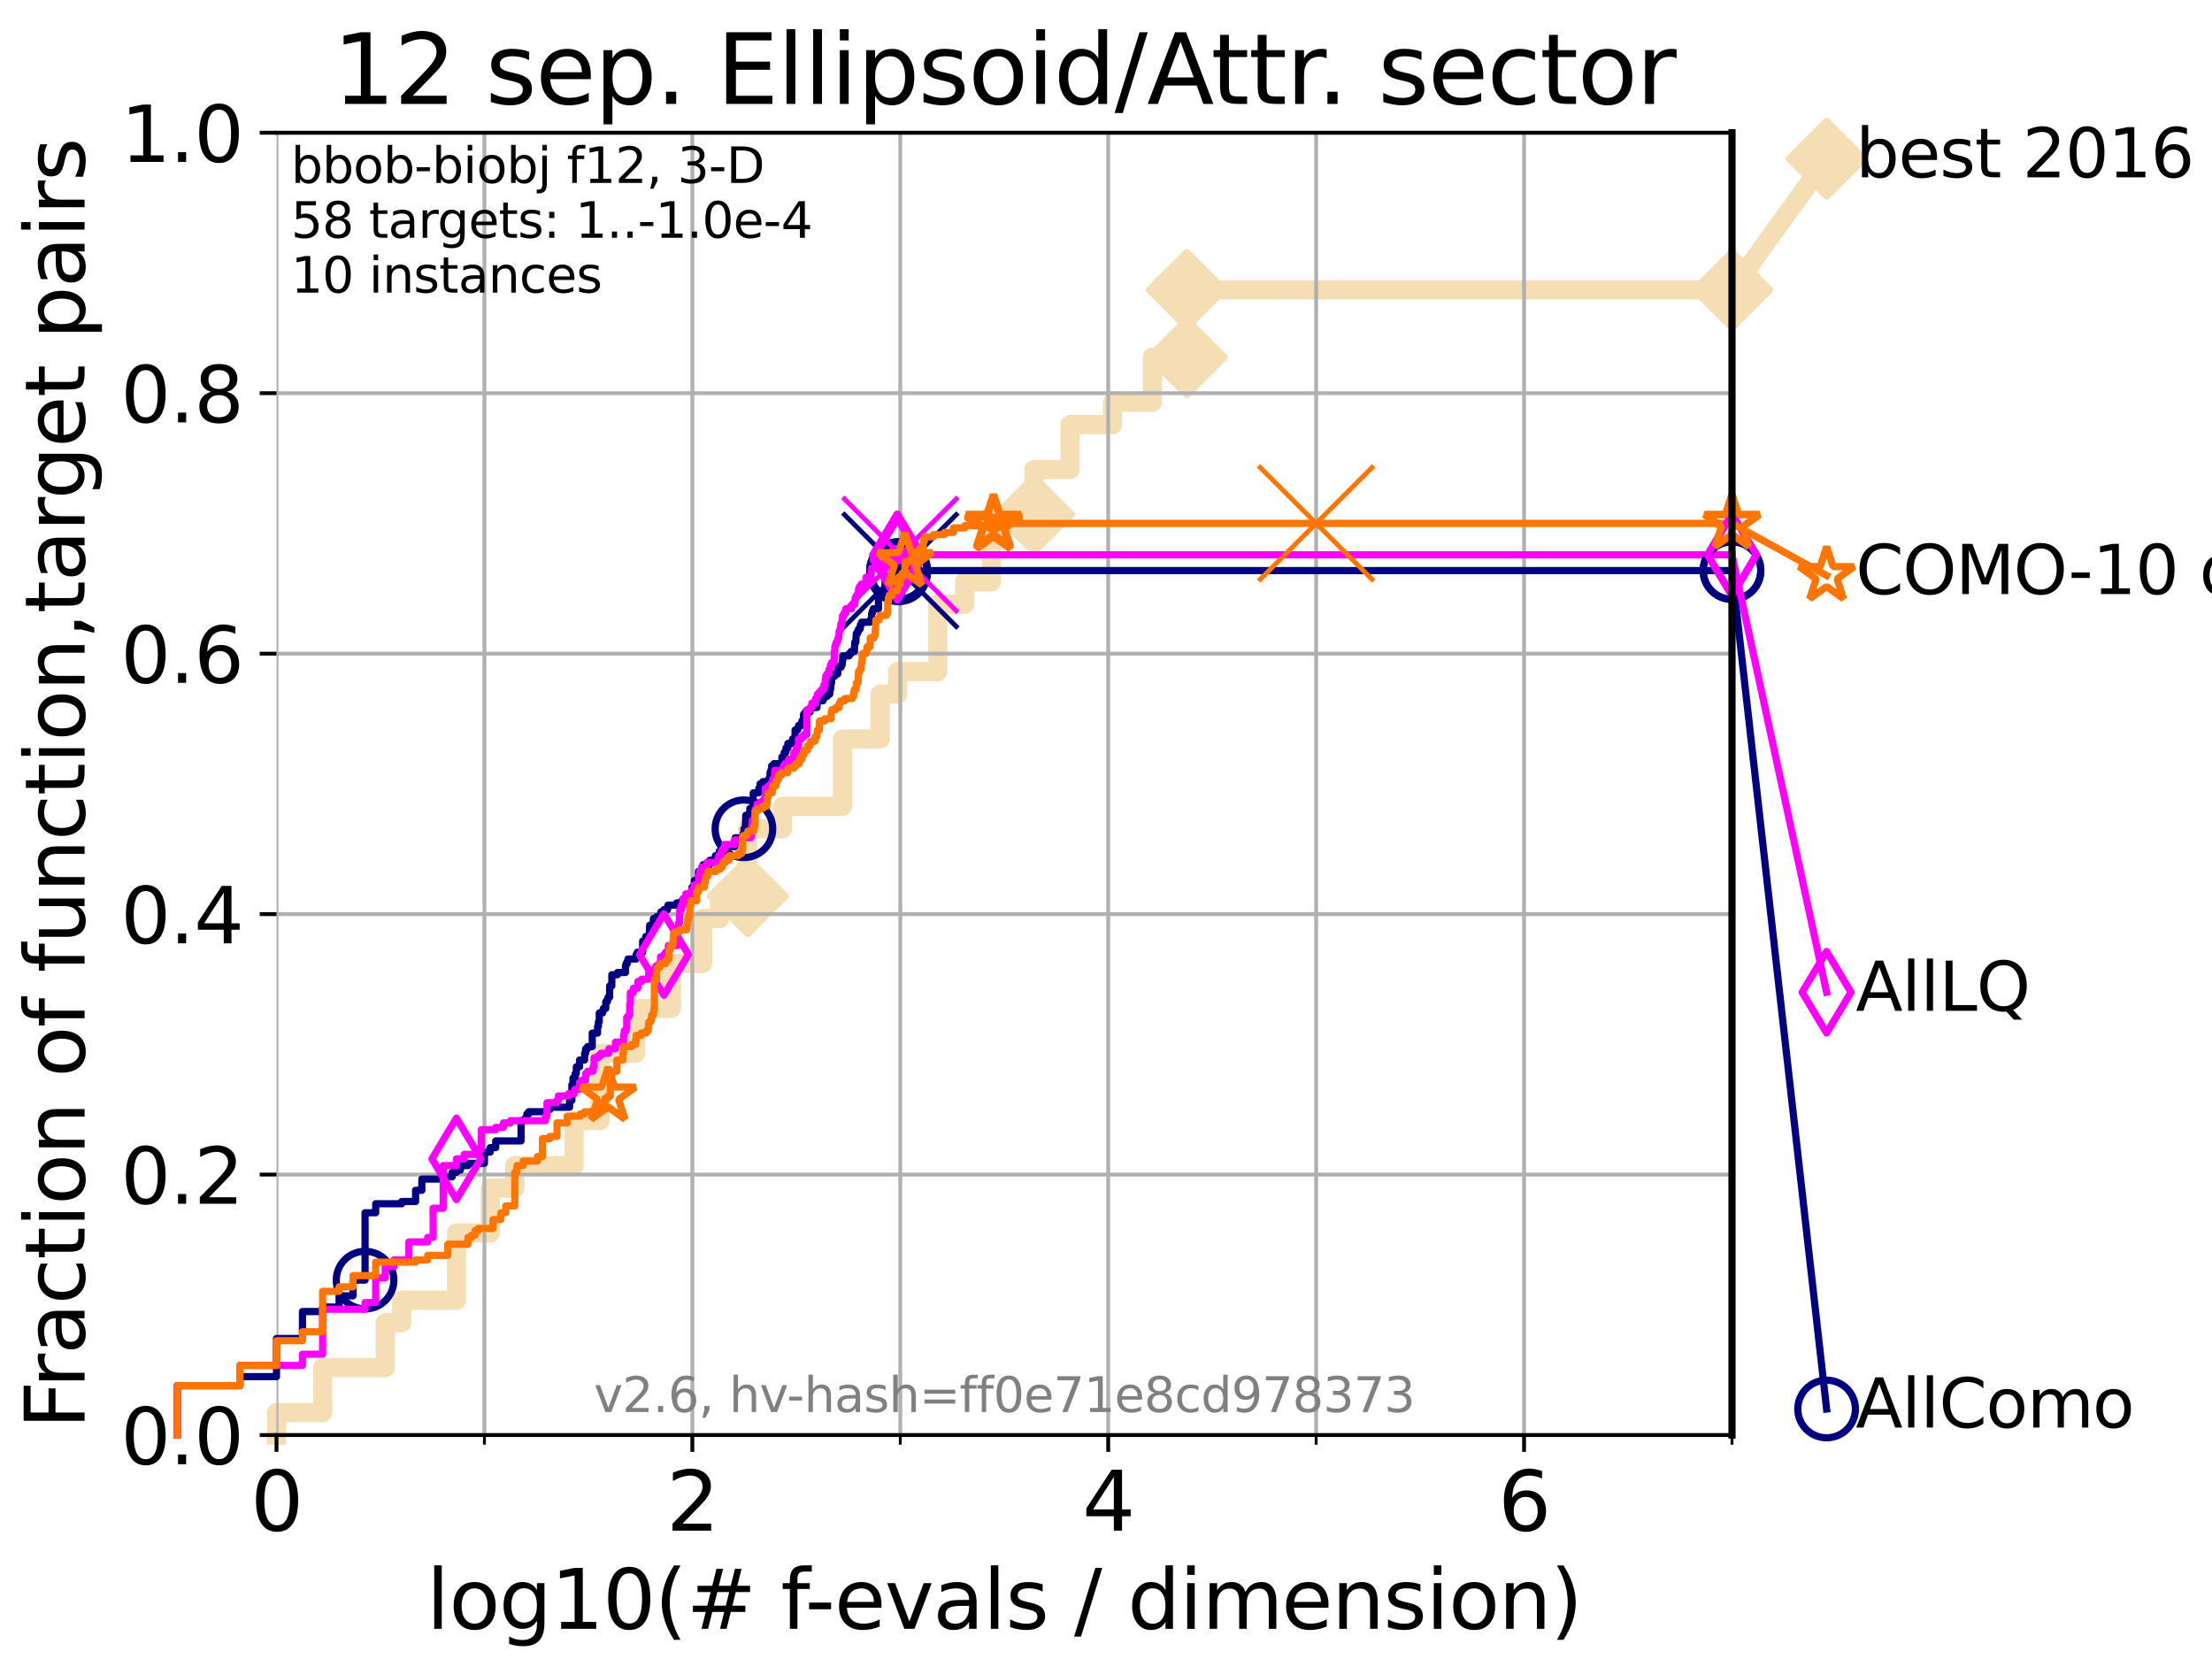 <?xml version="1.0" encoding="utf-8" standalone="no"?>
<!DOCTYPE svg PUBLIC "-//W3C//DTD SVG 1.1//EN"
  "http://www.w3.org/Graphics/SVG/1.1/DTD/svg11.dtd">
<svg xmlns:xlink="http://www.w3.org/1999/xlink" width="460.8pt" height="345.6pt" viewBox="0 0 460.8 345.6" xmlns="http://www.w3.org/2000/svg" version="1.1">
 <defs>
  <style type="text/css">*{stroke-linejoin: round; stroke-linecap: butt}</style>
 </defs>
 <g id="figure_1">
  <g id="patch_1">
   <path d="M 0 345.6 
L 460.8 345.6 
L 460.8 0 
L 0 0 
z
" style="fill: #ffffff"/>
  </g>
  <g id="axes_1">
   <g id="patch_2">
    <path d="M 57.6 298.944 
L 360.806 298.944 
L 360.806 27.648 
L 57.6 27.648 
z
" style="fill: #ffffff"/>
   </g>
   <g id="line2d_1">
    <path d="M 57.6 298.944 
L 57.6 294.266 
L 67.209 294.266 
L 67.209 284.911 
L 80.249 284.911 
L 80.249 275.556 
L 83.678 275.556 
L 83.678 270.879 
L 95.081 270.879 
L 95.081 256.846 
L 102.129 256.846 
L 102.129 247.491 
L 107.245 247.491 
L 107.245 242.814 
L 119.6 242.814 
L 119.6 233.459 
L 125.012 233.459 
L 125.012 219.426 
L 132.405 219.426 
L 132.405 210.071 
L 139.875 210.071 
L 139.875 200.716 
L 146.362 200.716 
L 146.362 191.361 
L 149.876 191.361 
L 149.876 186.684 
L 155.769 186.684 
L 155.769 172.651 
L 162.985 172.651 
L 162.985 167.974 
L 175.496 167.974 
L 175.496 153.941 
L 183.371 153.941 
L 183.371 144.586 
L 186.973 144.586 
L 186.973 139.908 
L 195.331 139.908 
L 195.331 125.876 
L 200.979 125.876 
L 200.979 121.198 
L 206.539 121.198 
L 206.539 107.166 
L 215.391 107.166 
L 215.391 97.811 
L 222.914 97.811 
L 222.914 88.456 
L 231.761 88.456 
L 231.761 83.778 
L 240.052 83.778 
L 240.052 74.423 
L 247.224 74.423 
L 247.224 60.391 
L 360.806 60.391 
" style="fill: none; stroke: #f5deb3; stroke-width: 4; stroke-linecap: square"/>
   </g>
   <g id="line2d_2">
    <defs>
     <path id="m744d7aafbb" d="M -0 7.778 
L 7.778 0 
L 0 -7.778 
L -7.778 -0 
z
" style="stroke: #f5deb3; stroke-width: 1.5; stroke-linejoin: miter"/>
    </defs>
    <g>
     <use xlink:href="#m744d7aafbb" x="155.769" y="186.684" style="fill: #f5deb3; stroke: #f5deb3; stroke-width: 1.5; stroke-linejoin: miter"/>
     <use xlink:href="#m744d7aafbb" x="215.391" y="107.166" style="fill: #f5deb3; stroke: #f5deb3; stroke-width: 1.5; stroke-linejoin: miter"/>
     <use xlink:href="#m744d7aafbb" x="247.224" y="74.423" style="fill: #f5deb3; stroke: #f5deb3; stroke-width: 1.5; stroke-linejoin: miter"/>
     <use xlink:href="#m744d7aafbb" x="247.224" y="60.391" style="fill: #f5deb3; stroke: #f5deb3; stroke-width: 1.5; stroke-linejoin: miter"/>
     <use xlink:href="#m744d7aafbb" x="360.806" y="60.391" style="fill: #f5deb3; stroke: #f5deb3; stroke-width: 1.5; stroke-linejoin: miter"/>
    </g>
   </g>
   <g id="line2d_3">
    <path style="fill: none; stroke: #f5deb3; stroke-width: 4; stroke-linecap: square"/>
    <g/>
   </g>
   <g id="line2d_4">
    <path d="M 360.806 60.391 
L 380.515 33.074 
" style="fill: none; stroke: #f5deb3; stroke-width: 4; stroke-linecap: square"/>
    <g>
     <use xlink:href="#m744d7aafbb" x="360.806" y="60.391" style="fill: #f5deb3; stroke: #f5deb3; stroke-width: 1.5; stroke-linejoin: miter"/>
     <use xlink:href="#m744d7aafbb" x="380.515" y="33.074" style="fill: #f5deb3; stroke: #f5deb3; stroke-width: 1.5; stroke-linejoin: miter"/>
    </g>
   </g>
   <g id="matplotlib.axis_1">
    <g id="xtick_1">
     <g id="line2d_5">
      <path d="M 57.6 298.944 
L 57.6 27.648 
" clip-path="url(#p68f63f887d)" style="fill: none; stroke: #b0b0b0; stroke-width: 0.8; stroke-linecap: square"/>
     </g>
     <g id="line2d_6">
      <defs>
       <path id="m5733c27111" d="M 0 0 
L 0 3.5 
" style="stroke: #000000; stroke-width: 0.8"/>
      </defs>
      <g>
       <use xlink:href="#m5733c27111" x="57.6" y="298.944" style="stroke: #000000; stroke-width: 0.8"/>
      </g>
     </g>
     <g id="text_1">
      <!-- 0 -->
      <g transform="translate(52.192 318.861) scale(0.17 -0.17)">
       <defs>
        <path id="DejaVuSans-30" d="M 2034 4250 
Q 1547 4250 1301 3770 
Q 1056 3291 1056 2328 
Q 1056 1369 1301 889 
Q 1547 409 2034 409 
Q 2525 409 2770 889 
Q 3016 1369 3016 2328 
Q 3016 3291 2770 3770 
Q 2525 4250 2034 4250 
z
M 2034 4750 
Q 2819 4750 3233 4129 
Q 3647 3509 3647 2328 
Q 3647 1150 3233 529 
Q 2819 -91 2034 -91 
Q 1250 -91 836 529 
Q 422 1150 422 2328 
Q 422 3509 836 4129 
Q 1250 4750 2034 4750 
z
" transform="scale(0.016)"/>
       </defs>
       <use xlink:href="#DejaVuSans-30"/>
      </g>
     </g>
    </g>
    <g id="xtick_2">
     <g id="line2d_7">
      <path d="M 144.23 298.944 
L 144.23 27.648 
" clip-path="url(#p68f63f887d)" style="fill: none; stroke: #b0b0b0; stroke-width: 0.8; stroke-linecap: square"/>
     </g>
     <g id="line2d_8">
      <g>
       <use xlink:href="#m5733c27111" x="144.23" y="298.944" style="stroke: #000000; stroke-width: 0.8"/>
      </g>
     </g>
     <g id="text_2">
      <!-- 2 -->
      <g transform="translate(138.822 318.861) scale(0.17 -0.17)">
       <defs>
        <path id="DejaVuSans-32" d="M 1228 531 
L 3431 531 
L 3431 0 
L 469 0 
L 469 531 
Q 828 903 1448 1529 
Q 2069 2156 2228 2338 
Q 2531 2678 2651 2914 
Q 2772 3150 2772 3378 
Q 2772 3750 2511 3984 
Q 2250 4219 1831 4219 
Q 1534 4219 1204 4116 
Q 875 4013 500 3803 
L 500 4441 
Q 881 4594 1212 4672 
Q 1544 4750 1819 4750 
Q 2544 4750 2975 4387 
Q 3406 4025 3406 3419 
Q 3406 3131 3298 2873 
Q 3191 2616 2906 2266 
Q 2828 2175 2409 1742 
Q 1991 1309 1228 531 
z
" transform="scale(0.016)"/>
       </defs>
       <use xlink:href="#DejaVuSans-32"/>
      </g>
     </g>
    </g>
    <g id="xtick_3">
     <g id="line2d_9">
      <path d="M 230.861 298.944 
L 230.861 27.648 
" clip-path="url(#p68f63f887d)" style="fill: none; stroke: #b0b0b0; stroke-width: 0.8; stroke-linecap: square"/>
     </g>
     <g id="line2d_10">
      <g>
       <use xlink:href="#m5733c27111" x="230.861" y="298.944" style="stroke: #000000; stroke-width: 0.8"/>
      </g>
     </g>
     <g id="text_3">
      <!-- 4 -->
      <g transform="translate(225.453 318.861) scale(0.17 -0.17)">
       <defs>
        <path id="DejaVuSans-34" d="M 2419 4116 
L 825 1625 
L 2419 1625 
L 2419 4116 
z
M 2253 4666 
L 3047 4666 
L 3047 1625 
L 3713 1625 
L 3713 1100 
L 3047 1100 
L 3047 0 
L 2419 0 
L 2419 1100 
L 313 1100 
L 313 1709 
L 2253 4666 
z
" transform="scale(0.016)"/>
       </defs>
       <use xlink:href="#DejaVuSans-34"/>
      </g>
     </g>
    </g>
    <g id="xtick_4">
     <g id="line2d_11">
      <path d="M 317.491 298.944 
L 317.491 27.648 
" clip-path="url(#p68f63f887d)" style="fill: none; stroke: #b0b0b0; stroke-width: 0.8; stroke-linecap: square"/>
     </g>
     <g id="line2d_12">
      <g>
       <use xlink:href="#m5733c27111" x="317.491" y="298.944" style="stroke: #000000; stroke-width: 0.8"/>
      </g>
     </g>
     <g id="text_4">
      <!-- 6 -->
      <g transform="translate(312.083 318.861) scale(0.17 -0.17)">
       <defs>
        <path id="DejaVuSans-36" d="M 2113 2584 
Q 1688 2584 1439 2293 
Q 1191 2003 1191 1497 
Q 1191 994 1439 701 
Q 1688 409 2113 409 
Q 2538 409 2786 701 
Q 3034 994 3034 1497 
Q 3034 2003 2786 2293 
Q 2538 2584 2113 2584 
z
M 3366 4563 
L 3366 3988 
Q 3128 4100 2886 4159 
Q 2644 4219 2406 4219 
Q 1781 4219 1451 3797 
Q 1122 3375 1075 2522 
Q 1259 2794 1537 2939 
Q 1816 3084 2150 3084 
Q 2853 3084 3261 2657 
Q 3669 2231 3669 1497 
Q 3669 778 3244 343 
Q 2819 -91 2113 -91 
Q 1303 -91 875 529 
Q 447 1150 447 2328 
Q 447 3434 972 4092 
Q 1497 4750 2381 4750 
Q 2619 4750 2861 4703 
Q 3103 4656 3366 4563 
z
" transform="scale(0.016)"/>
       </defs>
       <use xlink:href="#DejaVuSans-36"/>
      </g>
     </g>
    </g>
    <g id="xtick_5">
     <g id="line2d_13">
      <path d="M 100.915 298.944 
L 100.915 27.648 
" clip-path="url(#p68f63f887d)" style="fill: none; stroke: #b0b0b0; stroke-width: 0.8; stroke-linecap: square"/>
     </g>
     <g id="line2d_14">
      <defs>
       <path id="m2a49559dcc" d="M 0 0 
L 0 2 
" style="stroke: #000000; stroke-width: 0.6"/>
      </defs>
      <g>
       <use xlink:href="#m2a49559dcc" x="100.915" y="298.944" style="stroke: #000000; stroke-width: 0.6"/>
      </g>
     </g>
    </g>
    <g id="xtick_6">
     <g id="line2d_15">
      <path d="M 187.546 298.944 
L 187.546 27.648 
" clip-path="url(#p68f63f887d)" style="fill: none; stroke: #b0b0b0; stroke-width: 0.8; stroke-linecap: square"/>
     </g>
     <g id="line2d_16">
      <g>
       <use xlink:href="#m2a49559dcc" x="187.546" y="298.944" style="stroke: #000000; stroke-width: 0.6"/>
      </g>
     </g>
    </g>
    <g id="xtick_7">
     <g id="line2d_17">
      <path d="M 274.176 298.944 
L 274.176 27.648 
" clip-path="url(#p68f63f887d)" style="fill: none; stroke: #b0b0b0; stroke-width: 0.8; stroke-linecap: square"/>
     </g>
     <g id="line2d_18">
      <g>
       <use xlink:href="#m2a49559dcc" x="274.176" y="298.944" style="stroke: #000000; stroke-width: 0.6"/>
      </g>
     </g>
    </g>
    <g id="xtick_8">
     <g id="line2d_19">
      <path d="M 360.806 298.944 
L 360.806 27.648 
" clip-path="url(#p68f63f887d)" style="fill: none; stroke: #b0b0b0; stroke-width: 0.8; stroke-linecap: square"/>
     </g>
     <g id="line2d_20">
      <g>
       <use xlink:href="#m2a49559dcc" x="360.806" y="298.944" style="stroke: #000000; stroke-width: 0.6"/>
      </g>
     </g>
    </g>
    <g id="text_5">
     <!-- log10(# f-evals / dimension) -->
     <g transform="translate(88.823 339.314) scale(0.17 -0.17)">
      <defs>
       <path id="DejaVuSans-6c" d="M 603 4863 
L 1178 4863 
L 1178 0 
L 603 0 
L 603 4863 
z
" transform="scale(0.016)"/>
       <path id="DejaVuSans-6f" d="M 1959 3097 
Q 1497 3097 1228 2736 
Q 959 2375 959 1747 
Q 959 1119 1226 758 
Q 1494 397 1959 397 
Q 2419 397 2687 759 
Q 2956 1122 2956 1747 
Q 2956 2369 2687 2733 
Q 2419 3097 1959 3097 
z
M 1959 3584 
Q 2709 3584 3137 3096 
Q 3566 2609 3566 1747 
Q 3566 888 3137 398 
Q 2709 -91 1959 -91 
Q 1206 -91 779 398 
Q 353 888 353 1747 
Q 353 2609 779 3096 
Q 1206 3584 1959 3584 
z
" transform="scale(0.016)"/>
       <path id="DejaVuSans-67" d="M 2906 1791 
Q 2906 2416 2648 2759 
Q 2391 3103 1925 3103 
Q 1463 3103 1205 2759 
Q 947 2416 947 1791 
Q 947 1169 1205 825 
Q 1463 481 1925 481 
Q 2391 481 2648 825 
Q 2906 1169 2906 1791 
z
M 3481 434 
Q 3481 -459 3084 -895 
Q 2688 -1331 1869 -1331 
Q 1566 -1331 1297 -1286 
Q 1028 -1241 775 -1147 
L 775 -588 
Q 1028 -725 1275 -790 
Q 1522 -856 1778 -856 
Q 2344 -856 2625 -561 
Q 2906 -266 2906 331 
L 2906 616 
Q 2728 306 2450 153 
Q 2172 0 1784 0 
Q 1141 0 747 490 
Q 353 981 353 1791 
Q 353 2603 747 3093 
Q 1141 3584 1784 3584 
Q 2172 3584 2450 3431 
Q 2728 3278 2906 2969 
L 2906 3500 
L 3481 3500 
L 3481 434 
z
" transform="scale(0.016)"/>
       <path id="DejaVuSans-31" d="M 794 531 
L 1825 531 
L 1825 4091 
L 703 3866 
L 703 4441 
L 1819 4666 
L 2450 4666 
L 2450 531 
L 3481 531 
L 3481 0 
L 794 0 
L 794 531 
z
" transform="scale(0.016)"/>
       <path id="DejaVuSans-28" d="M 1984 4856 
Q 1566 4138 1362 3434 
Q 1159 2731 1159 2009 
Q 1159 1288 1364 580 
Q 1569 -128 1984 -844 
L 1484 -844 
Q 1016 -109 783 600 
Q 550 1309 550 2009 
Q 550 2706 781 3412 
Q 1013 4119 1484 4856 
L 1984 4856 
z
" transform="scale(0.016)"/>
       <path id="DejaVuSans-23" d="M 3272 2816 
L 2363 2816 
L 2100 1772 
L 3016 1772 
L 3272 2816 
z
M 2803 4594 
L 2478 3297 
L 3391 3297 
L 3719 4594 
L 4219 4594 
L 3897 3297 
L 4872 3297 
L 4872 2816 
L 3775 2816 
L 3519 1772 
L 4513 1772 
L 4513 1294 
L 3397 1294 
L 3072 0 
L 2572 0 
L 2894 1294 
L 1978 1294 
L 1656 0 
L 1153 0 
L 1478 1294 
L 494 1294 
L 494 1772 
L 1594 1772 
L 1856 2816 
L 850 2816 
L 850 3297 
L 1978 3297 
L 2297 4594 
L 2803 4594 
z
" transform="scale(0.016)"/>
       <path id="DejaVuSans-20" transform="scale(0.016)"/>
       <path id="DejaVuSans-66" d="M 2375 4863 
L 2375 4384 
L 1825 4384 
Q 1516 4384 1395 4259 
Q 1275 4134 1275 3809 
L 1275 3500 
L 2222 3500 
L 2222 3053 
L 1275 3053 
L 1275 0 
L 697 0 
L 697 3053 
L 147 3053 
L 147 3500 
L 697 3500 
L 697 3744 
Q 697 4328 969 4595 
Q 1241 4863 1831 4863 
L 2375 4863 
z
" transform="scale(0.016)"/>
       <path id="DejaVuSans-2d" d="M 313 2009 
L 1997 2009 
L 1997 1497 
L 313 1497 
L 313 2009 
z
" transform="scale(0.016)"/>
       <path id="DejaVuSans-65" d="M 3597 1894 
L 3597 1613 
L 953 1613 
Q 991 1019 1311 708 
Q 1631 397 2203 397 
Q 2534 397 2845 478 
Q 3156 559 3463 722 
L 3463 178 
Q 3153 47 2828 -22 
Q 2503 -91 2169 -91 
Q 1331 -91 842 396 
Q 353 884 353 1716 
Q 353 2575 817 3079 
Q 1281 3584 2069 3584 
Q 2775 3584 3186 3129 
Q 3597 2675 3597 1894 
z
M 3022 2063 
Q 3016 2534 2758 2815 
Q 2500 3097 2075 3097 
Q 1594 3097 1305 2825 
Q 1016 2553 972 2059 
L 3022 2063 
z
" transform="scale(0.016)"/>
       <path id="DejaVuSans-76" d="M 191 3500 
L 800 3500 
L 1894 563 
L 2988 3500 
L 3597 3500 
L 2284 0 
L 1503 0 
L 191 3500 
z
" transform="scale(0.016)"/>
       <path id="DejaVuSans-61" d="M 2194 1759 
Q 1497 1759 1228 1600 
Q 959 1441 959 1056 
Q 959 750 1161 570 
Q 1363 391 1709 391 
Q 2188 391 2477 730 
Q 2766 1069 2766 1631 
L 2766 1759 
L 2194 1759 
z
M 3341 1997 
L 3341 0 
L 2766 0 
L 2766 531 
Q 2569 213 2275 61 
Q 1981 -91 1556 -91 
Q 1019 -91 701 211 
Q 384 513 384 1019 
Q 384 1609 779 1909 
Q 1175 2209 1959 2209 
L 2766 2209 
L 2766 2266 
Q 2766 2663 2505 2880 
Q 2244 3097 1772 3097 
Q 1472 3097 1187 3025 
Q 903 2953 641 2809 
L 641 3341 
Q 956 3463 1253 3523 
Q 1550 3584 1831 3584 
Q 2591 3584 2966 3190 
Q 3341 2797 3341 1997 
z
" transform="scale(0.016)"/>
       <path id="DejaVuSans-73" d="M 2834 3397 
L 2834 2853 
Q 2591 2978 2328 3040 
Q 2066 3103 1784 3103 
Q 1356 3103 1142 2972 
Q 928 2841 928 2578 
Q 928 2378 1081 2264 
Q 1234 2150 1697 2047 
L 1894 2003 
Q 2506 1872 2764 1633 
Q 3022 1394 3022 966 
Q 3022 478 2636 193 
Q 2250 -91 1575 -91 
Q 1294 -91 989 -36 
Q 684 19 347 128 
L 347 722 
Q 666 556 975 473 
Q 1284 391 1588 391 
Q 1994 391 2212 530 
Q 2431 669 2431 922 
Q 2431 1156 2273 1281 
Q 2116 1406 1581 1522 
L 1381 1569 
Q 847 1681 609 1914 
Q 372 2147 372 2553 
Q 372 3047 722 3315 
Q 1072 3584 1716 3584 
Q 2034 3584 2315 3537 
Q 2597 3491 2834 3397 
z
" transform="scale(0.016)"/>
       <path id="DejaVuSans-2f" d="M 1625 4666 
L 2156 4666 
L 531 -594 
L 0 -594 
L 1625 4666 
z
" transform="scale(0.016)"/>
       <path id="DejaVuSans-64" d="M 2906 2969 
L 2906 4863 
L 3481 4863 
L 3481 0 
L 2906 0 
L 2906 525 
Q 2725 213 2448 61 
Q 2172 -91 1784 -91 
Q 1150 -91 751 415 
Q 353 922 353 1747 
Q 353 2572 751 3078 
Q 1150 3584 1784 3584 
Q 2172 3584 2448 3432 
Q 2725 3281 2906 2969 
z
M 947 1747 
Q 947 1113 1208 752 
Q 1469 391 1925 391 
Q 2381 391 2643 752 
Q 2906 1113 2906 1747 
Q 2906 2381 2643 2742 
Q 2381 3103 1925 3103 
Q 1469 3103 1208 2742 
Q 947 2381 947 1747 
z
" transform="scale(0.016)"/>
       <path id="DejaVuSans-69" d="M 603 3500 
L 1178 3500 
L 1178 0 
L 603 0 
L 603 3500 
z
M 603 4863 
L 1178 4863 
L 1178 4134 
L 603 4134 
L 603 4863 
z
" transform="scale(0.016)"/>
       <path id="DejaVuSans-6d" d="M 3328 2828 
Q 3544 3216 3844 3400 
Q 4144 3584 4550 3584 
Q 5097 3584 5394 3201 
Q 5691 2819 5691 2113 
L 5691 0 
L 5113 0 
L 5113 2094 
Q 5113 2597 4934 2840 
Q 4756 3084 4391 3084 
Q 3944 3084 3684 2787 
Q 3425 2491 3425 1978 
L 3425 0 
L 2847 0 
L 2847 2094 
Q 2847 2600 2669 2842 
Q 2491 3084 2119 3084 
Q 1678 3084 1418 2786 
Q 1159 2488 1159 1978 
L 1159 0 
L 581 0 
L 581 3500 
L 1159 3500 
L 1159 2956 
Q 1356 3278 1631 3431 
Q 1906 3584 2284 3584 
Q 2666 3584 2933 3390 
Q 3200 3197 3328 2828 
z
" transform="scale(0.016)"/>
       <path id="DejaVuSans-6e" d="M 3513 2113 
L 3513 0 
L 2938 0 
L 2938 2094 
Q 2938 2591 2744 2837 
Q 2550 3084 2163 3084 
Q 1697 3084 1428 2787 
Q 1159 2491 1159 1978 
L 1159 0 
L 581 0 
L 581 3500 
L 1159 3500 
L 1159 2956 
Q 1366 3272 1645 3428 
Q 1925 3584 2291 3584 
Q 2894 3584 3203 3211 
Q 3513 2838 3513 2113 
z
" transform="scale(0.016)"/>
       <path id="DejaVuSans-29" d="M 513 4856 
L 1013 4856 
Q 1481 4119 1714 3412 
Q 1947 2706 1947 2009 
Q 1947 1309 1714 600 
Q 1481 -109 1013 -844 
L 513 -844 
Q 928 -128 1133 580 
Q 1338 1288 1338 2009 
Q 1338 2731 1133 3434 
Q 928 4138 513 4856 
z
" transform="scale(0.016)"/>
      </defs>
      <use xlink:href="#DejaVuSans-6c"/>
      <use xlink:href="#DejaVuSans-6f" x="27.783"/>
      <use xlink:href="#DejaVuSans-67" x="88.965"/>
      <use xlink:href="#DejaVuSans-31" x="152.441"/>
      <use xlink:href="#DejaVuSans-30" x="216.064"/>
      <use xlink:href="#DejaVuSans-28" x="279.688"/>
      <use xlink:href="#DejaVuSans-23" x="318.701"/>
      <use xlink:href="#DejaVuSans-20" x="402.49"/>
      <use xlink:href="#DejaVuSans-66" x="434.277"/>
      <use xlink:href="#DejaVuSans-2d" x="463.982"/>
      <use xlink:href="#DejaVuSans-65" x="500.066"/>
      <use xlink:href="#DejaVuSans-76" x="561.59"/>
      <use xlink:href="#DejaVuSans-61" x="620.77"/>
      <use xlink:href="#DejaVuSans-6c" x="682.049"/>
      <use xlink:href="#DejaVuSans-73" x="709.832"/>
      <use xlink:href="#DejaVuSans-20" x="761.932"/>
      <use xlink:href="#DejaVuSans-2f" x="793.719"/>
      <use xlink:href="#DejaVuSans-20" x="827.41"/>
      <use xlink:href="#DejaVuSans-64" x="859.197"/>
      <use xlink:href="#DejaVuSans-69" x="922.674"/>
      <use xlink:href="#DejaVuSans-6d" x="950.457"/>
      <use xlink:href="#DejaVuSans-65" x="1047.869"/>
      <use xlink:href="#DejaVuSans-6e" x="1109.393"/>
      <use xlink:href="#DejaVuSans-73" x="1172.771"/>
      <use xlink:href="#DejaVuSans-69" x="1224.871"/>
      <use xlink:href="#DejaVuSans-6f" x="1252.654"/>
      <use xlink:href="#DejaVuSans-6e" x="1313.836"/>
      <use xlink:href="#DejaVuSans-29" x="1377.215"/>
     </g>
    </g>
   </g>
   <g id="matplotlib.axis_2">
    <g id="ytick_1">
     <g id="line2d_21">
      <path d="M 57.6 298.944 
L 360.806 298.944 
" clip-path="url(#p68f63f887d)" style="fill: none; stroke: #b0b0b0; stroke-width: 0.8; stroke-linecap: square"/>
     </g>
     <g id="line2d_22">
      <defs>
       <path id="m6229eef61e" d="M 0 0 
L -3.5 0 
" style="stroke: #000000; stroke-width: 0.8"/>
      </defs>
      <g>
       <use xlink:href="#m6229eef61e" x="57.6" y="298.944" style="stroke: #000000; stroke-width: 0.8"/>
      </g>
     </g>
     <g id="text_6">
      <!-- 0.0 -->
      <g transform="translate(25.155 305.023) scale(0.16 -0.16)">
       <defs>
        <path id="DejaVuSans-2e" d="M 684 794 
L 1344 794 
L 1344 0 
L 684 0 
L 684 794 
z
" transform="scale(0.016)"/>
       </defs>
       <use xlink:href="#DejaVuSans-30"/>
       <use xlink:href="#DejaVuSans-2e" x="63.623"/>
       <use xlink:href="#DejaVuSans-30" x="95.41"/>
      </g>
     </g>
    </g>
    <g id="ytick_2">
     <g id="line2d_23">
      <path d="M 57.6 244.685 
L 360.806 244.685 
" clip-path="url(#p68f63f887d)" style="fill: none; stroke: #b0b0b0; stroke-width: 0.8; stroke-linecap: square"/>
     </g>
     <g id="line2d_24">
      <g>
       <use xlink:href="#m6229eef61e" x="57.6" y="244.685" style="stroke: #000000; stroke-width: 0.8"/>
      </g>
     </g>
     <g id="text_7">
      <!-- 0.2 -->
      <g transform="translate(25.155 250.764) scale(0.16 -0.16)">
       <use xlink:href="#DejaVuSans-30"/>
       <use xlink:href="#DejaVuSans-2e" x="63.623"/>
       <use xlink:href="#DejaVuSans-32" x="95.41"/>
      </g>
     </g>
    </g>
    <g id="ytick_3">
     <g id="line2d_25">
      <path d="M 57.6 190.426 
L 360.806 190.426 
" clip-path="url(#p68f63f887d)" style="fill: none; stroke: #b0b0b0; stroke-width: 0.8; stroke-linecap: square"/>
     </g>
     <g id="line2d_26">
      <g>
       <use xlink:href="#m6229eef61e" x="57.6" y="190.426" style="stroke: #000000; stroke-width: 0.8"/>
      </g>
     </g>
     <g id="text_8">
      <!-- 0.4 -->
      <g transform="translate(25.155 196.504) scale(0.16 -0.16)">
       <use xlink:href="#DejaVuSans-30"/>
       <use xlink:href="#DejaVuSans-2e" x="63.623"/>
       <use xlink:href="#DejaVuSans-34" x="95.41"/>
      </g>
     </g>
    </g>
    <g id="ytick_4">
     <g id="line2d_27">
      <path d="M 57.6 136.166 
L 360.806 136.166 
" clip-path="url(#p68f63f887d)" style="fill: none; stroke: #b0b0b0; stroke-width: 0.8; stroke-linecap: square"/>
     </g>
     <g id="line2d_28">
      <g>
       <use xlink:href="#m6229eef61e" x="57.6" y="136.166" style="stroke: #000000; stroke-width: 0.8"/>
      </g>
     </g>
     <g id="text_9">
      <!-- 0.6 -->
      <g transform="translate(25.155 142.245) scale(0.16 -0.16)">
       <use xlink:href="#DejaVuSans-30"/>
       <use xlink:href="#DejaVuSans-2e" x="63.623"/>
       <use xlink:href="#DejaVuSans-36" x="95.41"/>
      </g>
     </g>
    </g>
    <g id="ytick_5">
     <g id="line2d_29">
      <path d="M 57.6 81.907 
L 360.806 81.907 
" clip-path="url(#p68f63f887d)" style="fill: none; stroke: #b0b0b0; stroke-width: 0.8; stroke-linecap: square"/>
     </g>
     <g id="line2d_30">
      <g>
       <use xlink:href="#m6229eef61e" x="57.6" y="81.907" style="stroke: #000000; stroke-width: 0.8"/>
      </g>
     </g>
     <g id="text_10">
      <!-- 0.8 -->
      <g transform="translate(25.155 87.986) scale(0.16 -0.16)">
       <defs>
        <path id="DejaVuSans-38" d="M 2034 2216 
Q 1584 2216 1326 1975 
Q 1069 1734 1069 1313 
Q 1069 891 1326 650 
Q 1584 409 2034 409 
Q 2484 409 2743 651 
Q 3003 894 3003 1313 
Q 3003 1734 2745 1975 
Q 2488 2216 2034 2216 
z
M 1403 2484 
Q 997 2584 770 2862 
Q 544 3141 544 3541 
Q 544 4100 942 4425 
Q 1341 4750 2034 4750 
Q 2731 4750 3128 4425 
Q 3525 4100 3525 3541 
Q 3525 3141 3298 2862 
Q 3072 2584 2669 2484 
Q 3125 2378 3379 2068 
Q 3634 1759 3634 1313 
Q 3634 634 3220 271 
Q 2806 -91 2034 -91 
Q 1263 -91 848 271 
Q 434 634 434 1313 
Q 434 1759 690 2068 
Q 947 2378 1403 2484 
z
M 1172 3481 
Q 1172 3119 1398 2916 
Q 1625 2713 2034 2713 
Q 2441 2713 2670 2916 
Q 2900 3119 2900 3481 
Q 2900 3844 2670 4047 
Q 2441 4250 2034 4250 
Q 1625 4250 1398 4047 
Q 1172 3844 1172 3481 
z
" transform="scale(0.016)"/>
       </defs>
       <use xlink:href="#DejaVuSans-30"/>
       <use xlink:href="#DejaVuSans-2e" x="63.623"/>
       <use xlink:href="#DejaVuSans-38" x="95.41"/>
      </g>
     </g>
    </g>
    <g id="ytick_6">
     <g id="line2d_31">
      <path d="M 57.6 27.648 
L 360.806 27.648 
" clip-path="url(#p68f63f887d)" style="fill: none; stroke: #b0b0b0; stroke-width: 0.8; stroke-linecap: square"/>
     </g>
     <g id="line2d_32">
      <g>
       <use xlink:href="#m6229eef61e" x="57.6" y="27.648" style="stroke: #000000; stroke-width: 0.8"/>
      </g>
     </g>
     <g id="text_11">
      <!-- 1.0 -->
      <g transform="translate(25.155 33.727) scale(0.16 -0.16)">
       <use xlink:href="#DejaVuSans-31"/>
       <use xlink:href="#DejaVuSans-2e" x="63.623"/>
       <use xlink:href="#DejaVuSans-30" x="95.41"/>
      </g>
     </g>
    </g>
    <g id="text_12">
     <!-- Fraction of function,target pairs -->
     <g transform="translate(17.62 297.681) rotate(-90) scale(0.17 -0.17)">
      <defs>
       <path id="DejaVuSans-46" d="M 628 4666 
L 3309 4666 
L 3309 4134 
L 1259 4134 
L 1259 2759 
L 3109 2759 
L 3109 2228 
L 1259 2228 
L 1259 0 
L 628 0 
L 628 4666 
z
" transform="scale(0.016)"/>
       <path id="DejaVuSans-72" d="M 2631 2963 
Q 2534 3019 2420 3045 
Q 2306 3072 2169 3072 
Q 1681 3072 1420 2755 
Q 1159 2438 1159 1844 
L 1159 0 
L 581 0 
L 581 3500 
L 1159 3500 
L 1159 2956 
Q 1341 3275 1631 3429 
Q 1922 3584 2338 3584 
Q 2397 3584 2469 3576 
Q 2541 3569 2628 3553 
L 2631 2963 
z
" transform="scale(0.016)"/>
       <path id="DejaVuSans-63" d="M 3122 3366 
L 3122 2828 
Q 2878 2963 2633 3030 
Q 2388 3097 2138 3097 
Q 1578 3097 1268 2742 
Q 959 2388 959 1747 
Q 959 1106 1268 751 
Q 1578 397 2138 397 
Q 2388 397 2633 464 
Q 2878 531 3122 666 
L 3122 134 
Q 2881 22 2623 -34 
Q 2366 -91 2075 -91 
Q 1284 -91 818 406 
Q 353 903 353 1747 
Q 353 2603 823 3093 
Q 1294 3584 2113 3584 
Q 2378 3584 2631 3529 
Q 2884 3475 3122 3366 
z
" transform="scale(0.016)"/>
       <path id="DejaVuSans-74" d="M 1172 4494 
L 1172 3500 
L 2356 3500 
L 2356 3053 
L 1172 3053 
L 1172 1153 
Q 1172 725 1289 603 
Q 1406 481 1766 481 
L 2356 481 
L 2356 0 
L 1766 0 
Q 1100 0 847 248 
Q 594 497 594 1153 
L 594 3053 
L 172 3053 
L 172 3500 
L 594 3500 
L 594 4494 
L 1172 4494 
z
" transform="scale(0.016)"/>
       <path id="DejaVuSans-75" d="M 544 1381 
L 544 3500 
L 1119 3500 
L 1119 1403 
Q 1119 906 1312 657 
Q 1506 409 1894 409 
Q 2359 409 2629 706 
Q 2900 1003 2900 1516 
L 2900 3500 
L 3475 3500 
L 3475 0 
L 2900 0 
L 2900 538 
Q 2691 219 2414 64 
Q 2138 -91 1772 -91 
Q 1169 -91 856 284 
Q 544 659 544 1381 
z
M 1991 3584 
L 1991 3584 
z
" transform="scale(0.016)"/>
       <path id="DejaVuSans-2c" d="M 750 794 
L 1409 794 
L 1409 256 
L 897 -744 
L 494 -744 
L 750 256 
L 750 794 
z
" transform="scale(0.016)"/>
       <path id="DejaVuSans-70" d="M 1159 525 
L 1159 -1331 
L 581 -1331 
L 581 3500 
L 1159 3500 
L 1159 2969 
Q 1341 3281 1617 3432 
Q 1894 3584 2278 3584 
Q 2916 3584 3314 3078 
Q 3713 2572 3713 1747 
Q 3713 922 3314 415 
Q 2916 -91 2278 -91 
Q 1894 -91 1617 61 
Q 1341 213 1159 525 
z
M 3116 1747 
Q 3116 2381 2855 2742 
Q 2594 3103 2138 3103 
Q 1681 3103 1420 2742 
Q 1159 2381 1159 1747 
Q 1159 1113 1420 752 
Q 1681 391 2138 391 
Q 2594 391 2855 752 
Q 3116 1113 3116 1747 
z
" transform="scale(0.016)"/>
      </defs>
      <use xlink:href="#DejaVuSans-46"/>
      <use xlink:href="#DejaVuSans-72" x="50.27"/>
      <use xlink:href="#DejaVuSans-61" x="91.383"/>
      <use xlink:href="#DejaVuSans-63" x="152.662"/>
      <use xlink:href="#DejaVuSans-74" x="207.643"/>
      <use xlink:href="#DejaVuSans-69" x="246.852"/>
      <use xlink:href="#DejaVuSans-6f" x="274.635"/>
      <use xlink:href="#DejaVuSans-6e" x="335.816"/>
      <use xlink:href="#DejaVuSans-20" x="399.195"/>
      <use xlink:href="#DejaVuSans-6f" x="430.982"/>
      <use xlink:href="#DejaVuSans-66" x="492.164"/>
      <use xlink:href="#DejaVuSans-20" x="527.369"/>
      <use xlink:href="#DejaVuSans-66" x="559.156"/>
      <use xlink:href="#DejaVuSans-75" x="594.361"/>
      <use xlink:href="#DejaVuSans-6e" x="657.74"/>
      <use xlink:href="#DejaVuSans-63" x="721.119"/>
      <use xlink:href="#DejaVuSans-74" x="776.1"/>
      <use xlink:href="#DejaVuSans-69" x="815.309"/>
      <use xlink:href="#DejaVuSans-6f" x="843.092"/>
      <use xlink:href="#DejaVuSans-6e" x="904.273"/>
      <use xlink:href="#DejaVuSans-2c" x="967.652"/>
      <use xlink:href="#DejaVuSans-74" x="999.439"/>
      <use xlink:href="#DejaVuSans-61" x="1038.648"/>
      <use xlink:href="#DejaVuSans-72" x="1099.928"/>
      <use xlink:href="#DejaVuSans-67" x="1139.291"/>
      <use xlink:href="#DejaVuSans-65" x="1202.768"/>
      <use xlink:href="#DejaVuSans-74" x="1264.291"/>
      <use xlink:href="#DejaVuSans-20" x="1303.5"/>
      <use xlink:href="#DejaVuSans-70" x="1335.287"/>
      <use xlink:href="#DejaVuSans-61" x="1398.764"/>
      <use xlink:href="#DejaVuSans-69" x="1460.043"/>
      <use xlink:href="#DejaVuSans-72" x="1487.826"/>
      <use xlink:href="#DejaVuSans-73" x="1528.939"/>
     </g>
    </g>
   </g>
   <g id="line2d_33">
    <defs>
     <path id="mddd2d67030" d="M 0 1.5 
C 0.398 1.5 0.779 1.342 1.061 1.061 
C 1.342 0.779 1.5 0.398 1.5 0 
C 1.5 -0.398 1.342 -0.779 1.061 -1.061 
C 0.779 -1.342 0.398 -1.5 0 -1.5 
C -0.398 -1.5 -0.779 -1.342 -1.061 -1.061 
C -1.342 -0.779 -1.5 -0.398 -1.5 0 
C -1.5 0.398 -1.342 0.779 -1.061 1.061 
C -0.779 1.342 -0.398 1.5 0 1.5 
z
" style="stroke: #f5deb3"/>
    </defs>
    <g>
     <use xlink:href="#mddd2d67030" x="247.224" y="60.391" style="fill: #f5deb3; stroke: #f5deb3"/>
     <use xlink:href="#mddd2d67030" x="247.224" y="60.391" style="fill: #f5deb3; stroke: #f5deb3"/>
    </g>
   </g>
   <g id="line2d_34">
    <defs>
     <path id="m7154dd4849" d="M 0 1.5 
C 0.398 1.5 0.779 1.342 1.061 1.061 
C 1.342 0.779 1.5 0.398 1.5 0 
C 1.5 -0.398 1.342 -0.779 1.061 -1.061 
C 0.779 -1.342 0.398 -1.5 0 -1.5 
C -0.398 -1.5 -0.779 -1.342 -1.061 -1.061 
C -1.342 -0.779 -1.5 -0.398 -1.5 0 
C -1.5 0.398 -1.342 0.779 -1.061 1.061 
C -0.779 1.342 -0.398 1.5 0 1.5 
z
" style="stroke: #000080"/>
    </defs>
    <g>
     <use xlink:href="#m7154dd4849" x="187.191" y="118.86" style="fill: #000080; stroke: #000080"/>
     <use xlink:href="#m7154dd4849" x="187.191" y="118.86" style="fill: #000080; stroke: #000080"/>
    </g>
   </g>
   <g id="line2d_35">
    <path d="M 36.933 298.944 
L 36.933 288.653 
L 49.973 288.653 
L 49.973 286.782 
L 57.6 286.782 
L 57.6 278.831 
L 63.012 278.831 
L 63.012 273.218 
L 67.209 273.218 
L 67.209 272.282 
L 70.639 272.282 
L 70.639 269.943 
L 73.539 269.943 
L 73.539 266.669 
L 76.051 266.669 
L 76.051 252.637 
L 78.267 252.637 
L 78.267 250.766 
L 83.678 250.766 
L 83.678 250.298 
L 86.578 250.298 
L 86.578 247.959 
L 87.876 247.959 
L 87.876 245.62 
L 92.323 245.62 
L 92.323 245.153 
L 94.206 245.153 
L 94.206 244.217 
L 95.081 244.217 
L 95.081 243.749 
L 95.917 243.749 
L 95.917 242.814 
L 97.485 242.814 
L 97.485 242.346 
L 100.915 242.346 
L 100.915 240.007 
L 102.129 240.007 
L 102.129 239.072 
L 103.27 239.072 
L 103.27 237.669 
L 108.543 237.669 
L 108.543 233.459 
L 109.361 233.459 
L 109.361 232.991 
L 109.757 232.991 
L 109.757 232.056 
L 110.145 232.056 
L 110.145 231.588 
L 113.954 231.588 
L 113.954 231.12 
L 114.571 231.12 
L 114.571 230.652 
L 118.647 230.652 
L 118.647 229.249 
L 119.129 229.249 
L 119.129 225.975 
L 119.366 225.975 
L 119.366 224.571 
L 119.831 224.571 
L 119.831 223.636 
L 120.059 223.636 
L 120.059 222.233 
L 120.727 222.233 
L 120.727 220.829 
L 121.79 220.829 
L 121.79 219.426 
L 121.995 219.426 
L 121.995 218.491 
L 122.4 218.491 
L 122.4 218.023 
L 123.375 218.023 
L 123.375 215.216 
L 124.482 215.216 
L 124.482 213.813 
L 124.66 213.813 
L 124.66 212.878 
L 124.837 212.878 
L 124.837 211.007 
L 125.527 211.007 
L 125.527 210.539 
L 125.696 210.539 
L 125.696 210.071 
L 126.193 210.071 
L 126.193 208.668 
L 126.517 208.668 
L 126.517 208.2 
L 126.677 208.2 
L 126.677 207.732 
L 126.994 207.732 
L 126.994 205.394 
L 127.458 205.394 
L 127.458 203.055 
L 128.643 203.055 
L 128.643 202.587 
L 130.292 202.587 
L 130.292 201.184 
L 130.423 201.184 
L 130.423 200.716 
L 130.683 200.716 
L 130.683 200.248 
L 130.811 200.248 
L 130.811 199.781 
L 132.523 199.781 
L 132.523 198.845 
L 132.755 198.845 
L 132.755 198.377 
L 133.875 198.377 
L 133.875 196.039 
L 134.516 196.039 
L 134.516 195.103 
L 135.238 195.103 
L 135.339 192.764 
L 136.03 192.764 
L 136.127 191.361 
L 136.883 191.361 
L 136.883 190.893 
L 137.699 190.893 
L 137.699 189.958 
L 138.31 189.958 
L 138.31 189.49 
L 139.068 189.49 
L 139.15 188.555 
L 140.951 188.555 
L 140.951 188.087 
L 142.038 188.087 
L 142.038 187.619 
L 143.657 187.619 
L 143.657 187.151 
L 144.041 187.151 
L 144.041 185.748 
L 144.168 185.748 
L 144.168 184.813 
L 144.664 184.813 
L 144.664 183.409 
L 145.503 183.409 
L 145.503 181.538 
L 146.25 181.538 
L 146.25 180.603 
L 146.474 180.603 
L 146.474 180.135 
L 147.868 180.135 
L 147.868 179.2 
L 149.021 179.2 
L 149.021 178.264 
L 149.829 178.264 
L 149.829 177.329 
L 150.871 177.329 
L 150.871 176.393 
L 153.072 176.393 
L 153.15 174.522 
L 154.829 174.522 
L 154.829 173.587 
L 154.971 173.587 
L 154.971 172.651 
L 155.253 172.651 
L 155.357 169.845 
L 156.072 169.845 
L 156.072 169.377 
L 156.205 169.377 
L 156.205 168.441 
L 156.858 168.441 
L 156.921 165.167 
L 158.068 165.167 
L 158.068 164.232 
L 158.336 164.232 
L 158.336 163.296 
L 158.919 163.296 
L 158.919 162.828 
L 160.062 162.828 
L 160.062 162.36 
L 160.383 162.36 
L 160.41 160.957 
L 160.568 160.957 
L 160.568 160.489 
L 160.752 160.489 
L 160.752 159.554 
L 161.215 159.554 
L 161.215 159.086 
L 162.892 159.086 
L 162.892 157.683 
L 163.374 157.683 
L 163.374 156.747 
L 163.733 156.747 
L 163.733 155.812 
L 164.129 155.812 
L 164.129 154.876 
L 165.105 154.876 
L 165.105 153.941 
L 165.615 153.941 
L 165.635 152.07 
L 166.17 152.07 
L 166.17 151.602 
L 166.364 151.602 
L 166.364 151.134 
L 166.973 151.134 
L 167.048 150.199 
L 167.344 150.199 
L 167.398 148.796 
L 167.743 148.796 
L 167.743 148.328 
L 168.757 148.328 
L 168.859 147.392 
L 170.199 147.392 
L 170.277 145.989 
L 171.449 145.989 
L 171.449 145.521 
L 171.684 145.521 
L 171.684 145.054 
L 172.328 145.054 
L 172.328 144.586 
L 172.856 144.586 
L 172.856 143.65 
L 173.019 143.65 
L 173.128 142.247 
L 173.235 142.247 
L 173.235 141.312 
L 173.369 141.312 
L 173.369 140.844 
L 173.921 140.844 
L 173.921 140.376 
L 174.531 140.376 
L 174.619 138.973 
L 175.232 138.973 
L 175.232 138.505 
L 175.436 138.505 
L 175.508 137.57 
L 175.567 137.57 
L 175.567 136.634 
L 176.894 136.634 
L 176.894 136.166 
L 177.298 136.166 
L 177.298 135.699 
L 177.988 135.699 
L 178.051 133.828 
L 178.288 133.828 
L 178.38 131.957 
L 178.654 131.957 
L 178.654 131.489 
L 178.854 131.489 
L 178.854 131.021 
L 179.199 131.021 
L 179.248 130.086 
L 179.5 130.086 
L 179.5 129.618 
L 181.252 129.618 
L 181.252 129.15 
L 181.548 129.15 
L 181.591 127.747 
L 181.728 127.747 
L 181.728 127.279 
L 181.924 127.279 
L 181.924 126.811 
L 183 126.811 
L 183 124.473 
L 183.527 124.473 
L 183.566 123.537 
L 184.191 123.537 
L 184.191 123.069 
L 184.363 123.069 
L 184.363 121.198 
L 184.796 121.198 
L 184.796 120.731 
L 185.353 120.731 
L 185.353 120.263 
L 186.355 120.263 
L 186.355 119.795 
L 186.869 119.795 
L 186.869 119.327 
L 187.191 119.327 
L 187.191 118.86 
L 360.806 118.86 
L 360.806 118.86 
" style="fill: none; stroke: #000080; stroke-width: 1.5; stroke-linecap: square"/>
   </g>
   <g id="line2d_36">
    <defs>
     <path id="m97d78fbf68" d="M 0 6 
C 1.591 6 3.117 5.368 4.243 4.243 
C 5.368 3.117 6 1.591 6 0 
C 6 -1.591 5.368 -3.117 4.243 -4.243 
C 3.117 -5.368 1.591 -6 0 -6 
C -1.591 -6 -3.117 -5.368 -4.243 -4.243 
C -5.368 -3.117 -6 -1.591 -6 0 
C -6 1.591 -5.368 3.117 -4.243 4.243 
C -3.117 5.368 -1.591 6 0 6 
z
" style="stroke: #000080; stroke-width: 1.5"/>
    </defs>
    <g>
     <use xlink:href="#m97d78fbf68" x="76.051" y="266.669" style="fill-opacity: 0; stroke: #000080; stroke-width: 1.5"/>
     <use xlink:href="#m97d78fbf68" x="154.971" y="172.651" style="fill-opacity: 0; stroke: #000080; stroke-width: 1.5"/>
     <use xlink:href="#m97d78fbf68" x="187.191" y="119.327" style="fill-opacity: 0; stroke: #000080; stroke-width: 1.5"/>
     <use xlink:href="#m97d78fbf68" x="187.191" y="118.86" style="fill-opacity: 0; stroke: #000080; stroke-width: 1.5"/>
     <use xlink:href="#m97d78fbf68" x="187.191" y="118.86" style="fill-opacity: 0; stroke: #000080; stroke-width: 1.5"/>
     <use xlink:href="#m97d78fbf68" x="360.806" y="118.86" style="fill-opacity: 0; stroke: #000080; stroke-width: 1.5"/>
    </g>
   </g>
   <g id="line2d_37">
    <path style="fill: none; stroke: #000080; stroke-width: 1.5; stroke-linecap: square"/>
    <g/>
   </g>
   <g id="line2d_38">
    <path d="M 187.558 118.86 
" clip-path="url(#p68f63f887d)" style="fill: none; stroke: #000080; stroke-width: 1.5; stroke-linecap: square"/>
    <defs>
     <path id="m7d952ac9a4" d="M -12 12 
L 12 -12 
M -12 -12 
L 12 12 
" style="stroke: #000080"/>
    </defs>
    <g clip-path="url(#p68f63f887d)">
     <use xlink:href="#m7d952ac9a4" x="187.558" y="118.86" style="fill: #000080; stroke: #000080"/>
    </g>
   </g>
   <g id="line2d_39">
    <defs>
     <path id="me9da7ec5df" d="M 0 1.5 
C 0.398 1.5 0.779 1.342 1.061 1.061 
C 1.342 0.779 1.5 0.398 1.5 0 
C 1.5 -0.398 1.342 -0.779 1.061 -1.061 
C 0.779 -1.342 0.398 -1.5 0 -1.5 
C -0.398 -1.5 -0.779 -1.342 -1.061 -1.061 
C -1.342 -0.779 -1.5 -0.398 -1.5 0 
C -1.5 0.398 -1.342 0.779 -1.061 1.061 
C -0.779 1.342 -0.398 1.5 0 1.5 
z
" style="stroke: #ff00ff"/>
    </defs>
    <g>
     <use xlink:href="#me9da7ec5df" x="186.934" y="115.585" style="fill: #ff00ff; stroke: #ff00ff"/>
     <use xlink:href="#me9da7ec5df" x="186.934" y="115.585" style="fill: #ff00ff; stroke: #ff00ff"/>
    </g>
   </g>
   <g id="line2d_40">
    <path d="M 36.933 298.944 
L 36.933 288.653 
L 49.973 288.653 
L 49.973 284.444 
L 63.012 284.444 
L 63.012 282.105 
L 67.209 282.105 
L 67.209 272.75 
L 76.051 272.75 
L 76.051 271.347 
L 78.267 271.347 
L 78.267 266.201 
L 80.249 266.201 
L 80.249 263.863 
L 82.042 263.863 
L 82.042 262.459 
L 85.184 262.459 
L 85.184 258.717 
L 89.09 258.717 
L 89.09 257.782 
L 90.231 257.782 
L 90.231 251.701 
L 92.323 251.701 
L 92.323 242.814 
L 95.081 242.814 
L 95.081 241.411 
L 96.718 241.411 
L 96.718 240.475 
L 99.617 240.475 
L 99.617 239.54 
L 100.277 239.54 
L 100.277 235.33 
L 103.27 235.33 
L 103.27 234.862 
L 104.86 234.862 
L 104.86 233.927 
L 106.327 233.927 
L 106.327 233.459 
L 113.638 233.459 
L 113.638 232.523 
L 113.954 232.523 
L 113.954 229.717 
L 116.03 229.717 
L 116.03 229.249 
L 116.309 229.249 
L 116.309 228.313 
L 118.401 228.313 
L 118.401 227.846 
L 119.6 227.846 
L 119.6 227.378 
L 119.831 227.378 
L 119.831 226.91 
L 120.727 226.91 
L 120.727 225.507 
L 121.159 225.507 
L 121.159 225.039 
L 121.995 225.039 
L 121.995 223.636 
L 122.4 223.636 
L 122.4 223.168 
L 123.564 223.168 
L 123.564 222.233 
L 123.751 222.233 
L 123.751 220.362 
L 124.66 220.362 
L 124.66 219.894 
L 125.185 219.894 
L 125.185 219.426 
L 126.836 219.426 
L 126.836 218.491 
L 128.208 218.491 
L 128.208 217.087 
L 129.893 217.087 
L 129.893 215.684 
L 130.027 215.684 
L 130.027 214.749 
L 130.423 214.749 
L 130.423 214.281 
L 130.553 214.281 
L 130.553 211.942 
L 130.939 211.942 
L 130.939 211.474 
L 131.191 211.474 
L 131.191 209.136 
L 131.316 209.136 
L 131.316 206.797 
L 131.929 206.797 
L 131.929 205.861 
L 132.87 205.861 
L 132.87 204.458 
L 133.656 204.458 
L 133.656 203.99 
L 135.136 203.99 
L 135.136 202.587 
L 136.414 202.587 
L 136.414 201.652 
L 136.697 201.652 
L 136.697 201.184 
L 137.341 201.184 
L 137.341 200.716 
L 137.61 200.716 
L 137.61 199.313 
L 138.31 199.313 
L 138.31 198.845 
L 138.651 198.845 
L 138.651 198.377 
L 139.232 198.377 
L 139.232 196.974 
L 141.173 196.974 
L 141.173 194.168 
L 141.32 194.168 
L 141.32 192.297 
L 141.538 192.297 
L 141.611 189.49 
L 141.968 189.49 
L 141.968 188.555 
L 142.318 188.555 
L 142.318 187.151 
L 142.865 187.151 
L 142.865 186.216 
L 143.85 186.216 
L 143.85 185.748 
L 144.23 185.748 
L 144.23 185.28 
L 144.603 185.28 
L 144.603 184.345 
L 145.562 184.345 
L 145.562 182.474 
L 145.736 182.474 
L 145.736 181.538 
L 146.194 181.538 
L 146.194 180.603 
L 147.237 180.603 
L 147.237 179.667 
L 149.453 179.667 
L 149.453 179.2 
L 149.736 179.2 
L 149.736 178.264 
L 150.244 178.264 
L 150.244 177.329 
L 150.56 177.329 
L 150.56 176.861 
L 150.959 176.861 
L 150.959 175.925 
L 152.993 175.925 
L 152.993 174.99 
L 154.541 174.99 
L 154.541 174.522 
L 156.436 174.522 
L 156.436 174.054 
L 156.599 174.054 
L 156.599 172.183 
L 156.793 172.183 
L 156.825 170.78 
L 157.207 170.78 
L 157.207 168.909 
L 157.426 168.909 
L 157.426 168.441 
L 157.703 168.441 
L 157.703 167.506 
L 158.484 167.506 
L 158.484 167.038 
L 159.034 167.038 
L 159.034 166.57 
L 159.401 166.57 
L 159.401 164.232 
L 159.98 164.232 
L 159.98 163.764 
L 160.542 163.764 
L 160.542 163.296 
L 160.959 163.296 
L 160.959 162.36 
L 161.367 162.36 
L 161.392 160.489 
L 163.192 160.489 
L 163.192 159.554 
L 163.532 159.554 
L 163.532 159.086 
L 164.129 159.086 
L 164.129 158.618 
L 164.324 158.618 
L 164.324 158.151 
L 165.351 158.151 
L 165.372 156.747 
L 165.914 156.747 
L 165.914 155.812 
L 166.189 155.812 
L 166.189 155.344 
L 166.345 155.344 
L 166.345 153.941 
L 166.973 153.941 
L 166.973 153.473 
L 167.49 153.473 
L 167.49 153.005 
L 168.099 153.005 
L 168.099 147.86 
L 168.757 147.86 
L 168.757 147.392 
L 169.128 147.392 
L 169.128 146.457 
L 169.913 146.457 
L 169.913 145.521 
L 170.199 145.521 
L 170.293 144.586 
L 170.743 144.586 
L 170.743 144.118 
L 171.122 144.118 
L 171.122 143.65 
L 171.611 143.65 
L 171.611 142.715 
L 171.901 142.715 
L 171.93 141.312 
L 172.016 141.312 
L 172.016 140.844 
L 172.286 140.844 
L 172.286 140.376 
L 172.705 140.376 
L 172.705 139.441 
L 173.006 139.441 
L 173.006 138.505 
L 173.235 138.505 
L 173.235 138.037 
L 173.791 138.037 
L 173.791 135.699 
L 173.908 135.699 
L 173.908 134.763 
L 174.049 134.763 
L 174.049 134.295 
L 174.165 134.295 
L 174.165 133.828 
L 174.444 133.828 
L 174.444 133.36 
L 174.557 133.36 
L 174.557 132.892 
L 174.731 132.892 
L 174.817 131.489 
L 174.977 131.489 
L 174.977 131.021 
L 175.148 131.021 
L 175.148 130.086 
L 175.304 130.086 
L 175.304 129.618 
L 175.448 129.618 
L 175.531 128.215 
L 175.849 128.215 
L 175.849 127.747 
L 176.208 127.747 
L 176.208 126.811 
L 177.406 126.811 
L 177.406 126.344 
L 177.535 126.344 
L 177.535 125.876 
L 178.082 125.876 
L 178.165 124.473 
L 178.441 124.473 
L 178.441 124.005 
L 178.804 124.005 
L 178.864 122.602 
L 179.091 122.602 
L 179.091 122.134 
L 179.413 122.134 
L 179.413 121.666 
L 180.392 121.666 
L 180.401 120.263 
L 181.444 120.263 
L 181.496 118.392 
L 182.71 118.392 
L 182.71 117.924 
L 183.674 117.924 
L 183.674 117.456 
L 184.333 117.456 
L 184.333 116.989 
L 186.901 116.989 
L 186.934 115.585 
L 360.806 115.585 
L 360.806 115.585 
" style="fill: none; stroke: #ff00ff; stroke-width: 1.5; stroke-linecap: square"/>
   </g>
   <g id="line2d_41">
    <defs>
     <path id="m5b8d2c8cdd" d="M -0 8.485 
L 5.091 0 
L 0 -8.485 
L -5.091 -0 
z
" style="stroke: #ff00ff; stroke-width: 1.5; stroke-linejoin: miter"/>
    </defs>
    <g>
     <use xlink:href="#m5b8d2c8cdd" x="95.081" y="241.411" style="fill-opacity: 0; stroke: #ff00ff; stroke-width: 1.5; stroke-linejoin: miter"/>
     <use xlink:href="#m5b8d2c8cdd" x="138.31" y="198.845" style="fill-opacity: 0; stroke: #ff00ff; stroke-width: 1.5; stroke-linejoin: miter"/>
     <use xlink:href="#m5b8d2c8cdd" x="186.934" y="116.521" style="fill-opacity: 0; stroke: #ff00ff; stroke-width: 1.5; stroke-linejoin: miter"/>
     <use xlink:href="#m5b8d2c8cdd" x="186.934" y="115.585" style="fill-opacity: 0; stroke: #ff00ff; stroke-width: 1.5; stroke-linejoin: miter"/>
     <use xlink:href="#m5b8d2c8cdd" x="186.934" y="115.585" style="fill-opacity: 0; stroke: #ff00ff; stroke-width: 1.5; stroke-linejoin: miter"/>
     <use xlink:href="#m5b8d2c8cdd" x="360.806" y="115.585" style="fill-opacity: 0; stroke: #ff00ff; stroke-width: 1.5; stroke-linejoin: miter"/>
    </g>
   </g>
   <g id="line2d_42">
    <path style="fill: none; stroke: #ff00ff; stroke-width: 1.5; stroke-linecap: square"/>
    <g/>
   </g>
   <g id="line2d_43">
    <path d="M 187.558 115.585 
" clip-path="url(#p68f63f887d)" style="fill: none; stroke: #ff00ff; stroke-width: 1.5; stroke-linecap: square"/>
    <defs>
     <path id="m153fab787c" d="M -12 12 
L 12 -12 
M -12 -12 
L 12 12 
" style="stroke: #ff00ff"/>
    </defs>
    <g clip-path="url(#p68f63f887d)">
     <use xlink:href="#m153fab787c" x="187.558" y="115.585" style="fill: #ff00ff; stroke: #ff00ff"/>
    </g>
   </g>
   <g id="line2d_44">
    <defs>
     <path id="m7df286c842" d="M 0 1.5 
C 0.398 1.5 0.779 1.342 1.061 1.061 
C 1.342 0.779 1.5 0.398 1.5 0 
C 1.5 -0.398 1.342 -0.779 1.061 -1.061 
C 0.779 -1.342 0.398 -1.5 0 -1.5 
C -0.398 -1.5 -0.779 -1.342 -1.061 -1.061 
C -1.342 -0.779 -1.5 -0.398 -1.5 0 
C -1.5 0.398 -1.342 0.779 -1.061 1.061 
C -0.779 1.342 -0.398 1.5 0 1.5 
z
" style="stroke: #ff7500"/>
    </defs>
    <g>
     <use xlink:href="#m7df286c842" x="206.966" y="109.037" style="fill: #ff7500; stroke: #ff7500"/>
     <use xlink:href="#m7df286c842" x="206.966" y="109.037" style="fill: #ff7500; stroke: #ff7500"/>
    </g>
   </g>
   <g id="line2d_45">
    <path d="M 36.933 298.944 
L 36.933 288.653 
L 49.973 288.653 
L 49.973 284.444 
L 57.6 284.444 
L 57.6 279.298 
L 63.012 279.298 
L 63.012 277.427 
L 67.209 277.427 
L 67.209 269.008 
L 70.639 269.008 
L 70.639 268.072 
L 73.539 268.072 
L 73.539 265.734 
L 78.267 265.734 
L 78.267 262.927 
L 86.578 262.927 
L 86.578 262.459 
L 89.09 262.459 
L 89.09 261.524 
L 93.288 261.524 
L 93.288 259.185 
L 97.485 259.185 
L 97.485 257.782 
L 98.223 257.782 
L 98.223 257.314 
L 98.933 257.314 
L 98.933 256.379 
L 99.617 256.379 
L 99.617 255.911 
L 102.708 255.911 
L 102.708 254.04 
L 104.345 254.04 
L 104.345 252.637 
L 105.362 252.637 
L 105.362 251.233 
L 107.245 251.233 
L 107.245 244.217 
L 107.687 244.217 
L 107.687 242.814 
L 108.956 242.814 
L 108.956 241.878 
L 111.972 241.878 
L 111.972 240.943 
L 112.989 240.943 
L 112.989 237.201 
L 114.571 237.201 
L 114.571 236.733 
L 116.03 236.733 
L 116.03 233.927 
L 118.152 233.927 
L 118.152 232.523 
L 120.944 232.523 
L 120.944 232.056 
L 121.79 232.056 
L 121.79 231.588 
L 123.936 231.588 
L 123.936 231.12 
L 124.12 231.12 
L 124.12 230.652 
L 125.863 230.652 
L 125.863 229.717 
L 126.029 229.717 
L 126.029 228.781 
L 126.677 228.781 
L 126.677 228.313 
L 127.15 228.313 
L 127.15 224.104 
L 127.458 224.104 
L 127.458 223.636 
L 127.61 223.636 
L 127.61 223.168 
L 128.499 223.168 
L 128.499 220.829 
L 129.759 220.829 
L 129.759 219.426 
L 129.893 219.426 
L 129.893 218.023 
L 131.564 218.023 
L 131.564 217.555 
L 132.405 217.555 
L 132.405 216.62 
L 132.523 216.62 
L 132.523 215.684 
L 133.546 215.684 
L 133.546 215.216 
L 134.621 215.216 
L 134.621 214.749 
L 135.034 214.749 
L 135.136 212.878 
L 135.539 212.878 
L 135.539 212.41 
L 135.737 212.41 
L 135.737 211.474 
L 136.127 211.474 
L 136.223 210.071 
L 136.319 210.071 
L 136.319 203.99 
L 136.79 203.99 
L 136.883 201.652 
L 137.341 201.652 
L 137.341 201.184 
L 137.61 201.184 
L 137.61 200.716 
L 138.651 200.716 
L 138.651 200.248 
L 138.985 200.248 
L 138.985 199.781 
L 139.395 199.781 
L 139.395 197.91 
L 139.637 197.91 
L 139.637 196.974 
L 140.189 196.974 
L 140.266 194.635 
L 140.497 194.635 
L 140.497 194.168 
L 141.538 194.168 
L 141.538 193.7 
L 143.066 193.7 
L 143.066 192.764 
L 143.199 192.764 
L 143.265 191.361 
L 143.397 191.361 
L 143.397 190.893 
L 143.657 190.893 
L 143.657 188.555 
L 143.914 188.555 
L 143.914 187.619 
L 145.148 187.619 
L 145.148 185.748 
L 145.503 185.748 
L 145.503 184.813 
L 146.75 184.813 
L 146.75 183.877 
L 146.914 183.877 
L 147.022 182.474 
L 147.503 182.474 
L 147.503 181.538 
L 149.166 181.538 
L 149.166 181.071 
L 150.015 181.071 
L 150.015 180.603 
L 150.515 180.603 
L 150.515 179.667 
L 151.133 179.667 
L 151.133 179.2 
L 151.9 179.2 
L 151.9 178.264 
L 153.802 178.264 
L 153.802 177.796 
L 154.541 177.796 
L 154.541 176.861 
L 154.686 176.861 
L 154.686 174.522 
L 154.829 174.522 
L 154.829 174.054 
L 155.633 174.054 
L 155.633 173.587 
L 155.803 173.587 
L 155.803 173.119 
L 157.049 173.119 
L 157.049 172.183 
L 157.27 172.183 
L 157.363 168.909 
L 157.856 168.909 
L 157.856 168.441 
L 158.862 168.441 
L 158.862 167.974 
L 159.707 167.974 
L 159.789 167.038 
L 159.871 167.038 
L 159.871 166.103 
L 160.035 166.103 
L 160.035 165.167 
L 160.881 165.167 
L 160.881 163.764 
L 161.617 163.764 
L 161.617 162.828 
L 161.889 162.828 
L 161.889 162.36 
L 162.205 162.36 
L 162.205 161.425 
L 162.845 161.425 
L 162.845 160.957 
L 164.107 160.957 
L 164.173 160.022 
L 165.372 160.022 
L 165.372 159.554 
L 165.815 159.554 
L 165.815 159.086 
L 166.499 159.086 
L 166.499 158.151 
L 167.085 158.151 
L 167.085 157.215 
L 167.49 157.215 
L 167.49 156.28 
L 168.222 156.28 
L 168.222 155.344 
L 168.757 155.344 
L 168.842 154.409 
L 169.8 154.409 
L 169.8 153.473 
L 170.167 153.473 
L 170.262 152.07 
L 170.712 152.07 
L 170.712 150.199 
L 171.814 150.199 
L 171.814 149.731 
L 173.141 149.731 
L 173.168 148.328 
L 173.289 148.328 
L 173.289 147.86 
L 174.088 147.86 
L 174.088 147.392 
L 174.83 147.392 
L 174.83 146.457 
L 175.099 146.457 
L 175.099 145.989 
L 175.966 145.989 
L 175.966 145.521 
L 177.524 145.521 
L 177.524 145.054 
L 177.842 145.054 
L 177.842 144.118 
L 177.978 144.118 
L 177.978 143.65 
L 178.35 143.65 
L 178.421 142.247 
L 178.764 142.247 
L 178.844 139.908 
L 179.101 139.908 
L 179.101 139.441 
L 179.365 139.441 
L 179.452 138.037 
L 179.567 138.037 
L 179.653 136.166 
L 180.383 136.166 
L 180.383 135.699 
L 180.593 135.699 
L 180.593 134.763 
L 181.244 134.763 
L 181.287 132.892 
L 182.075 132.892 
L 182.075 132.424 
L 182.292 132.424 
L 182.342 131.021 
L 182.408 131.021 
L 182.449 129.15 
L 183.143 129.15 
L 183.143 128.682 
L 183.285 128.682 
L 183.285 128.215 
L 184.657 128.215 
L 184.657 127.747 
L 184.926 127.747 
L 184.926 125.408 
L 185.055 125.408 
L 185.091 124.473 
L 185.276 124.473 
L 185.276 124.005 
L 185.916 124.005 
L 185.916 123.069 
L 186.953 123.069 
L 187.018 122.134 
L 187.146 122.134 
L 187.146 121.666 
L 187.521 121.666 
L 187.546 120.263 
L 188.041 120.263 
L 188.041 119.327 
L 188.523 119.327 
L 188.523 116.989 
L 189.911 116.989 
L 189.911 116.053 
L 190.419 116.053 
L 190.419 115.585 
L 191.255 115.585 
L 191.255 114.65 
L 191.572 114.65 
L 191.572 114.182 
L 192.311 114.182 
L 192.38 112.779 
L 192.548 112.779 
L 192.548 111.843 
L 194.423 111.843 
L 194.423 111.376 
L 196.729 111.376 
L 196.729 110.908 
L 198.62 110.908 
L 198.62 109.972 
L 200.988 109.972 
L 200.988 109.505 
L 206.966 109.505 
L 206.966 109.037 
L 360.806 109.037 
L 360.806 109.037 
" style="fill: none; stroke: #ff7500; stroke-width: 1.5; stroke-linecap: square"/>
   </g>
   <g id="line2d_46">
    <defs>
     <path id="m2f72039bb4" d="M 0 -6 
L -1.347 -1.854 
L -5.706 -1.854 
L -2.18 0.708 
L -3.527 4.854 
L -0 2.292 
L 3.527 4.854 
L 2.18 0.708 
L 5.706 -1.854 
L 1.347 -1.854 
z
" style="stroke: #ff7500; stroke-width: 1.5; stroke-linejoin: bevel"/>
    </defs>
    <g>
     <use xlink:href="#m2f72039bb4" x="126.677" y="228.313" style="fill-opacity: 0; stroke: #ff7500; stroke-width: 1.5; stroke-linejoin: bevel"/>
     <use xlink:href="#m2f72039bb4" x="188.523" y="116.989" style="fill-opacity: 0; stroke: #ff7500; stroke-width: 1.5; stroke-linejoin: bevel"/>
     <use xlink:href="#m2f72039bb4" x="206.966" y="109.505" style="fill-opacity: 0; stroke: #ff7500; stroke-width: 1.5; stroke-linejoin: bevel"/>
     <use xlink:href="#m2f72039bb4" x="206.966" y="109.037" style="fill-opacity: 0; stroke: #ff7500; stroke-width: 1.5; stroke-linejoin: bevel"/>
     <use xlink:href="#m2f72039bb4" x="206.966" y="109.037" style="fill-opacity: 0; stroke: #ff7500; stroke-width: 1.5; stroke-linejoin: bevel"/>
     <use xlink:href="#m2f72039bb4" x="360.806" y="109.037" style="fill-opacity: 0; stroke: #ff7500; stroke-width: 1.5; stroke-linejoin: bevel"/>
    </g>
   </g>
   <g id="line2d_47">
    <path style="fill: none; stroke: #ff7500; stroke-width: 1.5; stroke-linecap: square"/>
    <g/>
   </g>
   <g id="line2d_48">
    <path d="M 274.177 109.037 
" clip-path="url(#p68f63f887d)" style="fill: none; stroke: #ff7500; stroke-width: 1.5; stroke-linecap: square"/>
    <defs>
     <path id="mf1beae35ca" d="M -12 12 
L 12 -12 
M -12 -12 
L 12 12 
" style="stroke: #ff7500"/>
    </defs>
    <g clip-path="url(#p68f63f887d)">
     <use xlink:href="#mf1beae35ca" x="274.177" y="109.037" style="fill: #ff7500; stroke: #ff7500"/>
    </g>
   </g>
   <g id="line2d_49">
    <path d="M 360.806 118.86 
L 380.515 293.518 
" style="fill: none; stroke: #000080; stroke-width: 1.5; stroke-linecap: square"/>
    <g>
     <use xlink:href="#m97d78fbf68" x="360.806" y="118.86" style="fill-opacity: 0; stroke: #000080; stroke-width: 1.5"/>
     <use xlink:href="#m97d78fbf68" x="380.515" y="293.518" style="fill-opacity: 0; stroke: #000080; stroke-width: 1.5"/>
    </g>
   </g>
   <g id="line2d_50">
    <path d="M 360.806 115.585 
L 380.515 206.703 
" style="fill: none; stroke: #ff00ff; stroke-width: 1.5; stroke-linecap: square"/>
    <g>
     <use xlink:href="#m5b8d2c8cdd" x="360.806" y="115.585" style="fill-opacity: 0; stroke: #ff00ff; stroke-width: 1.5; stroke-linejoin: miter"/>
     <use xlink:href="#m5b8d2c8cdd" x="380.515" y="206.703" style="fill-opacity: 0; stroke: #ff00ff; stroke-width: 1.5; stroke-linejoin: miter"/>
    </g>
   </g>
   <g id="line2d_51">
    <path d="M 360.806 109.037 
L 380.515 119.889 
" style="fill: none; stroke: #ff7500; stroke-width: 1.5; stroke-linecap: square"/>
    <g>
     <use xlink:href="#m2f72039bb4" x="360.806" y="109.037" style="fill-opacity: 0; stroke: #ff7500; stroke-width: 1.5; stroke-linejoin: bevel"/>
     <use xlink:href="#m2f72039bb4" x="380.515" y="119.889" style="fill-opacity: 0; stroke: #ff7500; stroke-width: 1.5; stroke-linejoin: bevel"/>
    </g>
   </g>
   <g id="line2d_52">
    <path d="M 360.806 298.944 
L 360.806 27.648 
" style="fill: none; stroke: #000000; stroke-width: 1.5; stroke-linecap: square"/>
   </g>
   <g id="patch_3">
    <path d="M 57.6 298.944 
L 360.806 298.944 
" style="fill: none; stroke: #000000; stroke-width: 0.8; stroke-linejoin: miter; stroke-linecap: square"/>
   </g>
   <g id="patch_4">
    <path d="M 57.6 27.648 
L 360.806 27.648 
" style="fill: none; stroke: #000000; stroke-width: 0.8; stroke-linejoin: miter; stroke-linecap: square"/>
   </g>
   <g id="text_13">
    <!-- AllComo -->
    <g transform="translate(386.579 297.381) scale(0.14 -0.14)">
     <defs>
      <path id="DejaVuSans-41" d="M 2188 4044 
L 1331 1722 
L 3047 1722 
L 2188 4044 
z
M 1831 4666 
L 2547 4666 
L 4325 0 
L 3669 0 
L 3244 1197 
L 1141 1197 
L 716 0 
L 50 0 
L 1831 4666 
z
" transform="scale(0.016)"/>
      <path id="DejaVuSans-43" d="M 4122 4306 
L 4122 3641 
Q 3803 3938 3442 4084 
Q 3081 4231 2675 4231 
Q 1875 4231 1450 3742 
Q 1025 3253 1025 2328 
Q 1025 1406 1450 917 
Q 1875 428 2675 428 
Q 3081 428 3442 575 
Q 3803 722 4122 1019 
L 4122 359 
Q 3791 134 3420 21 
Q 3050 -91 2638 -91 
Q 1578 -91 968 557 
Q 359 1206 359 2328 
Q 359 3453 968 4101 
Q 1578 4750 2638 4750 
Q 3056 4750 3426 4639 
Q 3797 4528 4122 4306 
z
" transform="scale(0.016)"/>
     </defs>
     <use xlink:href="#DejaVuSans-41"/>
     <use xlink:href="#DejaVuSans-6c" x="68.408"/>
     <use xlink:href="#DejaVuSans-6c" x="96.191"/>
     <use xlink:href="#DejaVuSans-43" x="123.975"/>
     <use xlink:href="#DejaVuSans-6f" x="193.799"/>
     <use xlink:href="#DejaVuSans-6d" x="254.98"/>
     <use xlink:href="#DejaVuSans-6f" x="352.393"/>
    </g>
   </g>
   <g id="text_14">
    <!-- AllLQ -->
    <g transform="translate(386.579 210.566) scale(0.14 -0.14)">
     <defs>
      <path id="DejaVuSans-4c" d="M 628 4666 
L 1259 4666 
L 1259 531 
L 3531 531 
L 3531 0 
L 628 0 
L 628 4666 
z
" transform="scale(0.016)"/>
      <path id="DejaVuSans-51" d="M 2522 4238 
Q 1834 4238 1429 3725 
Q 1025 3213 1025 2328 
Q 1025 1447 1429 934 
Q 1834 422 2522 422 
Q 3209 422 3611 934 
Q 4013 1447 4013 2328 
Q 4013 3213 3611 3725 
Q 3209 4238 2522 4238 
z
M 3406 84 
L 4238 -825 
L 3475 -825 
L 2784 -78 
Q 2681 -84 2626 -87 
Q 2572 -91 2522 -91 
Q 1538 -91 948 567 
Q 359 1225 359 2328 
Q 359 3434 948 4092 
Q 1538 4750 2522 4750 
Q 3503 4750 4090 4092 
Q 4678 3434 4678 2328 
Q 4678 1516 4351 937 
Q 4025 359 3406 84 
z
" transform="scale(0.016)"/>
     </defs>
     <use xlink:href="#DejaVuSans-41"/>
     <use xlink:href="#DejaVuSans-6c" x="68.408"/>
     <use xlink:href="#DejaVuSans-6c" x="96.191"/>
     <use xlink:href="#DejaVuSans-4c" x="123.975"/>
     <use xlink:href="#DejaVuSans-51" x="179.688"/>
    </g>
   </g>
   <g id="text_15">
    <!-- COMO-10 d -->
    <g transform="translate(386.579 123.752) scale(0.14 -0.14)">
     <defs>
      <path id="DejaVuSans-4f" d="M 2522 4238 
Q 1834 4238 1429 3725 
Q 1025 3213 1025 2328 
Q 1025 1447 1429 934 
Q 1834 422 2522 422 
Q 3209 422 3611 934 
Q 4013 1447 4013 2328 
Q 4013 3213 3611 3725 
Q 3209 4238 2522 4238 
z
M 2522 4750 
Q 3503 4750 4090 4092 
Q 4678 3434 4678 2328 
Q 4678 1225 4090 567 
Q 3503 -91 2522 -91 
Q 1538 -91 948 565 
Q 359 1222 359 2328 
Q 359 3434 948 4092 
Q 1538 4750 2522 4750 
z
" transform="scale(0.016)"/>
      <path id="DejaVuSans-4d" d="M 628 4666 
L 1569 4666 
L 2759 1491 
L 3956 4666 
L 4897 4666 
L 4897 0 
L 4281 0 
L 4281 4097 
L 3078 897 
L 2444 897 
L 1241 4097 
L 1241 0 
L 628 0 
L 628 4666 
z
" transform="scale(0.016)"/>
     </defs>
     <use xlink:href="#DejaVuSans-43"/>
     <use xlink:href="#DejaVuSans-4f" x="69.824"/>
     <use xlink:href="#DejaVuSans-4d" x="148.535"/>
     <use xlink:href="#DejaVuSans-4f" x="234.814"/>
     <use xlink:href="#DejaVuSans-2d" x="316.275"/>
     <use xlink:href="#DejaVuSans-31" x="352.359"/>
     <use xlink:href="#DejaVuSans-30" x="415.982"/>
     <use xlink:href="#DejaVuSans-20" x="479.605"/>
     <use xlink:href="#DejaVuSans-64" x="511.393"/>
    </g>
   </g>
   <g id="text_16">
    <!-- best 2016 -->
    <g transform="translate(386.579 36.937) scale(0.14 -0.14)">
     <defs>
      <path id="DejaVuSans-62" d="M 3116 1747 
Q 3116 2381 2855 2742 
Q 2594 3103 2138 3103 
Q 1681 3103 1420 2742 
Q 1159 2381 1159 1747 
Q 1159 1113 1420 752 
Q 1681 391 2138 391 
Q 2594 391 2855 752 
Q 3116 1113 3116 1747 
z
M 1159 2969 
Q 1341 3281 1617 3432 
Q 1894 3584 2278 3584 
Q 2916 3584 3314 3078 
Q 3713 2572 3713 1747 
Q 3713 922 3314 415 
Q 2916 -91 2278 -91 
Q 1894 -91 1617 61 
Q 1341 213 1159 525 
L 1159 0 
L 581 0 
L 581 4863 
L 1159 4863 
L 1159 2969 
z
" transform="scale(0.016)"/>
     </defs>
     <use xlink:href="#DejaVuSans-62"/>
     <use xlink:href="#DejaVuSans-65" x="63.477"/>
     <use xlink:href="#DejaVuSans-73" x="125"/>
     <use xlink:href="#DejaVuSans-74" x="177.1"/>
     <use xlink:href="#DejaVuSans-20" x="216.309"/>
     <use xlink:href="#DejaVuSans-32" x="248.096"/>
     <use xlink:href="#DejaVuSans-30" x="311.719"/>
     <use xlink:href="#DejaVuSans-31" x="375.342"/>
     <use xlink:href="#DejaVuSans-36" x="438.965"/>
    </g>
   </g>
   <g id="text_17">
    <!-- bbob-biobj f12, 3-D -->
    <g transform="translate(60.632 38.111) scale(0.102 -0.102)">
     <defs>
      <path id="DejaVuSans-6a" d="M 603 3500 
L 1178 3500 
L 1178 -63 
Q 1178 -731 923 -1031 
Q 669 -1331 103 -1331 
L -116 -1331 
L -116 -844 
L 38 -844 
Q 366 -844 484 -692 
Q 603 -541 603 -63 
L 603 3500 
z
M 603 4863 
L 1178 4863 
L 1178 4134 
L 603 4134 
L 603 4863 
z
" transform="scale(0.016)"/>
      <path id="DejaVuSans-33" d="M 2597 2516 
Q 3050 2419 3304 2112 
Q 3559 1806 3559 1356 
Q 3559 666 3084 287 
Q 2609 -91 1734 -91 
Q 1441 -91 1130 -33 
Q 819 25 488 141 
L 488 750 
Q 750 597 1062 519 
Q 1375 441 1716 441 
Q 2309 441 2620 675 
Q 2931 909 2931 1356 
Q 2931 1769 2642 2001 
Q 2353 2234 1838 2234 
L 1294 2234 
L 1294 2753 
L 1863 2753 
Q 2328 2753 2575 2939 
Q 2822 3125 2822 3475 
Q 2822 3834 2567 4026 
Q 2313 4219 1838 4219 
Q 1578 4219 1281 4162 
Q 984 4106 628 3988 
L 628 4550 
Q 988 4650 1302 4700 
Q 1616 4750 1894 4750 
Q 2613 4750 3031 4423 
Q 3450 4097 3450 3541 
Q 3450 3153 3228 2886 
Q 3006 2619 2597 2516 
z
" transform="scale(0.016)"/>
      <path id="DejaVuSans-44" d="M 1259 4147 
L 1259 519 
L 2022 519 
Q 2988 519 3436 956 
Q 3884 1394 3884 2338 
Q 3884 3275 3436 3711 
Q 2988 4147 2022 4147 
L 1259 4147 
z
M 628 4666 
L 1925 4666 
Q 3281 4666 3915 4102 
Q 4550 3538 4550 2338 
Q 4550 1131 3912 565 
Q 3275 0 1925 0 
L 628 0 
L 628 4666 
z
" transform="scale(0.016)"/>
     </defs>
     <use xlink:href="#DejaVuSans-62"/>
     <use xlink:href="#DejaVuSans-62" x="63.477"/>
     <use xlink:href="#DejaVuSans-6f" x="126.953"/>
     <use xlink:href="#DejaVuSans-62" x="188.135"/>
     <use xlink:href="#DejaVuSans-2d" x="251.611"/>
     <use xlink:href="#DejaVuSans-62" x="287.695"/>
     <use xlink:href="#DejaVuSans-69" x="351.172"/>
     <use xlink:href="#DejaVuSans-6f" x="378.955"/>
     <use xlink:href="#DejaVuSans-62" x="440.137"/>
     <use xlink:href="#DejaVuSans-6a" x="503.613"/>
     <use xlink:href="#DejaVuSans-20" x="531.396"/>
     <use xlink:href="#DejaVuSans-66" x="563.184"/>
     <use xlink:href="#DejaVuSans-31" x="598.389"/>
     <use xlink:href="#DejaVuSans-32" x="662.012"/>
     <use xlink:href="#DejaVuSans-2c" x="725.635"/>
     <use xlink:href="#DejaVuSans-20" x="757.422"/>
     <use xlink:href="#DejaVuSans-33" x="789.209"/>
     <use xlink:href="#DejaVuSans-2d" x="852.832"/>
     <use xlink:href="#DejaVuSans-44" x="888.916"/>
    </g>
    <!-- 58 targets: 1..-1.0e-4 -->
    <g transform="translate(60.632 49.533) scale(0.102 -0.102)">
     <defs>
      <path id="DejaVuSans-35" d="M 691 4666 
L 3169 4666 
L 3169 4134 
L 1269 4134 
L 1269 2991 
Q 1406 3038 1543 3061 
Q 1681 3084 1819 3084 
Q 2600 3084 3056 2656 
Q 3513 2228 3513 1497 
Q 3513 744 3044 326 
Q 2575 -91 1722 -91 
Q 1428 -91 1123 -41 
Q 819 9 494 109 
L 494 744 
Q 775 591 1075 516 
Q 1375 441 1709 441 
Q 2250 441 2565 725 
Q 2881 1009 2881 1497 
Q 2881 1984 2565 2268 
Q 2250 2553 1709 2553 
Q 1456 2553 1204 2497 
Q 953 2441 691 2322 
L 691 4666 
z
" transform="scale(0.016)"/>
      <path id="DejaVuSans-3a" d="M 750 794 
L 1409 794 
L 1409 0 
L 750 0 
L 750 794 
z
M 750 3309 
L 1409 3309 
L 1409 2516 
L 750 2516 
L 750 3309 
z
" transform="scale(0.016)"/>
     </defs>
     <use xlink:href="#DejaVuSans-35"/>
     <use xlink:href="#DejaVuSans-38" x="63.623"/>
     <use xlink:href="#DejaVuSans-20" x="127.246"/>
     <use xlink:href="#DejaVuSans-74" x="159.033"/>
     <use xlink:href="#DejaVuSans-61" x="198.242"/>
     <use xlink:href="#DejaVuSans-72" x="259.521"/>
     <use xlink:href="#DejaVuSans-67" x="298.885"/>
     <use xlink:href="#DejaVuSans-65" x="362.361"/>
     <use xlink:href="#DejaVuSans-74" x="423.885"/>
     <use xlink:href="#DejaVuSans-73" x="463.094"/>
     <use xlink:href="#DejaVuSans-3a" x="515.193"/>
     <use xlink:href="#DejaVuSans-20" x="548.885"/>
     <use xlink:href="#DejaVuSans-31" x="580.672"/>
     <use xlink:href="#DejaVuSans-2e" x="644.295"/>
     <use xlink:href="#DejaVuSans-2e" x="676.082"/>
     <use xlink:href="#DejaVuSans-2d" x="707.869"/>
     <use xlink:href="#DejaVuSans-31" x="743.953"/>
     <use xlink:href="#DejaVuSans-2e" x="807.576"/>
     <use xlink:href="#DejaVuSans-30" x="839.363"/>
     <use xlink:href="#DejaVuSans-65" x="902.986"/>
     <use xlink:href="#DejaVuSans-2d" x="964.51"/>
     <use xlink:href="#DejaVuSans-34" x="1000.594"/>
    </g>
    <!-- 10 instances -->
    <g transform="translate(60.632 60.955) scale(0.102 -0.102)">
     <use xlink:href="#DejaVuSans-31"/>
     <use xlink:href="#DejaVuSans-30" x="63.623"/>
     <use xlink:href="#DejaVuSans-20" x="127.246"/>
     <use xlink:href="#DejaVuSans-69" x="159.033"/>
     <use xlink:href="#DejaVuSans-6e" x="186.816"/>
     <use xlink:href="#DejaVuSans-73" x="250.195"/>
     <use xlink:href="#DejaVuSans-74" x="302.295"/>
     <use xlink:href="#DejaVuSans-61" x="341.504"/>
     <use xlink:href="#DejaVuSans-6e" x="402.783"/>
     <use xlink:href="#DejaVuSans-63" x="466.162"/>
     <use xlink:href="#DejaVuSans-65" x="521.143"/>
     <use xlink:href="#DejaVuSans-73" x="582.666"/>
    </g>
   </g>
   <g id="text_18">
    <!-- v2.6, hv-hash=ff0e71e8cd978373 -->
    <g style="fill: #808080" transform="translate(123.708 294.151) scale(0.1 -0.1)">
     <defs>
      <path id="DejaVuSans-68" d="M 3513 2113 
L 3513 0 
L 2938 0 
L 2938 2094 
Q 2938 2591 2744 2837 
Q 2550 3084 2163 3084 
Q 1697 3084 1428 2787 
Q 1159 2491 1159 1978 
L 1159 0 
L 581 0 
L 581 4863 
L 1159 4863 
L 1159 2956 
Q 1366 3272 1645 3428 
Q 1925 3584 2291 3584 
Q 2894 3584 3203 3211 
Q 3513 2838 3513 2113 
z
" transform="scale(0.016)"/>
      <path id="DejaVuSans-3d" d="M 678 2906 
L 4684 2906 
L 4684 2381 
L 678 2381 
L 678 2906 
z
M 678 1631 
L 4684 1631 
L 4684 1100 
L 678 1100 
L 678 1631 
z
" transform="scale(0.016)"/>
      <path id="DejaVuSans-37" d="M 525 4666 
L 3525 4666 
L 3525 4397 
L 1831 0 
L 1172 0 
L 2766 4134 
L 525 4134 
L 525 4666 
z
" transform="scale(0.016)"/>
      <path id="DejaVuSans-39" d="M 703 97 
L 703 672 
Q 941 559 1184 500 
Q 1428 441 1663 441 
Q 2288 441 2617 861 
Q 2947 1281 2994 2138 
Q 2813 1869 2534 1725 
Q 2256 1581 1919 1581 
Q 1219 1581 811 2004 
Q 403 2428 403 3163 
Q 403 3881 828 4315 
Q 1253 4750 1959 4750 
Q 2769 4750 3195 4129 
Q 3622 3509 3622 2328 
Q 3622 1225 3098 567 
Q 2575 -91 1691 -91 
Q 1453 -91 1209 -44 
Q 966 3 703 97 
z
M 1959 2075 
Q 2384 2075 2632 2365 
Q 2881 2656 2881 3163 
Q 2881 3666 2632 3958 
Q 2384 4250 1959 4250 
Q 1534 4250 1286 3958 
Q 1038 3666 1038 3163 
Q 1038 2656 1286 2365 
Q 1534 2075 1959 2075 
z
" transform="scale(0.016)"/>
     </defs>
     <use xlink:href="#DejaVuSans-76"/>
     <use xlink:href="#DejaVuSans-32" x="59.18"/>
     <use xlink:href="#DejaVuSans-2e" x="122.803"/>
     <use xlink:href="#DejaVuSans-36" x="154.59"/>
     <use xlink:href="#DejaVuSans-2c" x="218.213"/>
     <use xlink:href="#DejaVuSans-20" x="250"/>
     <use xlink:href="#DejaVuSans-68" x="281.787"/>
     <use xlink:href="#DejaVuSans-76" x="345.166"/>
     <use xlink:href="#DejaVuSans-2d" x="401.721"/>
     <use xlink:href="#DejaVuSans-68" x="437.805"/>
     <use xlink:href="#DejaVuSans-61" x="501.184"/>
     <use xlink:href="#DejaVuSans-73" x="562.463"/>
     <use xlink:href="#DejaVuSans-68" x="614.562"/>
     <use xlink:href="#DejaVuSans-3d" x="677.941"/>
     <use xlink:href="#DejaVuSans-66" x="761.73"/>
     <use xlink:href="#DejaVuSans-66" x="796.936"/>
     <use xlink:href="#DejaVuSans-30" x="832.141"/>
     <use xlink:href="#DejaVuSans-65" x="895.764"/>
     <use xlink:href="#DejaVuSans-37" x="957.287"/>
     <use xlink:href="#DejaVuSans-31" x="1020.91"/>
     <use xlink:href="#DejaVuSans-65" x="1084.533"/>
     <use xlink:href="#DejaVuSans-38" x="1146.057"/>
     <use xlink:href="#DejaVuSans-63" x="1209.68"/>
     <use xlink:href="#DejaVuSans-64" x="1264.66"/>
     <use xlink:href="#DejaVuSans-39" x="1328.137"/>
     <use xlink:href="#DejaVuSans-37" x="1391.76"/>
     <use xlink:href="#DejaVuSans-38" x="1455.383"/>
     <use xlink:href="#DejaVuSans-33" x="1519.006"/>
     <use xlink:href="#DejaVuSans-37" x="1582.629"/>
     <use xlink:href="#DejaVuSans-33" x="1646.252"/>
    </g>
   </g>
   <g id="text_19">
    <!-- 12 sep. Ellipsoid/Attr. sector -->
    <g transform="translate(69.336 21.648) scale(0.2 -0.2)">
     <defs>
      <path id="DejaVuSans-45" d="M 628 4666 
L 3578 4666 
L 3578 4134 
L 1259 4134 
L 1259 2753 
L 3481 2753 
L 3481 2222 
L 1259 2222 
L 1259 531 
L 3634 531 
L 3634 0 
L 628 0 
L 628 4666 
z
" transform="scale(0.016)"/>
     </defs>
     <use xlink:href="#DejaVuSans-31"/>
     <use xlink:href="#DejaVuSans-32" x="63.623"/>
     <use xlink:href="#DejaVuSans-20" x="127.246"/>
     <use xlink:href="#DejaVuSans-73" x="159.033"/>
     <use xlink:href="#DejaVuSans-65" x="211.133"/>
     <use xlink:href="#DejaVuSans-70" x="272.656"/>
     <use xlink:href="#DejaVuSans-2e" x="336.133"/>
     <use xlink:href="#DejaVuSans-20" x="367.92"/>
     <use xlink:href="#DejaVuSans-45" x="399.707"/>
     <use xlink:href="#DejaVuSans-6c" x="462.891"/>
     <use xlink:href="#DejaVuSans-6c" x="490.674"/>
     <use xlink:href="#DejaVuSans-69" x="518.457"/>
     <use xlink:href="#DejaVuSans-70" x="546.24"/>
     <use xlink:href="#DejaVuSans-73" x="609.717"/>
     <use xlink:href="#DejaVuSans-6f" x="661.816"/>
     <use xlink:href="#DejaVuSans-69" x="722.998"/>
     <use xlink:href="#DejaVuSans-64" x="750.781"/>
     <use xlink:href="#DejaVuSans-2f" x="814.258"/>
     <use xlink:href="#DejaVuSans-41" x="847.949"/>
     <use xlink:href="#DejaVuSans-74" x="914.607"/>
     <use xlink:href="#DejaVuSans-74" x="953.816"/>
     <use xlink:href="#DejaVuSans-72" x="993.025"/>
     <use xlink:href="#DejaVuSans-2e" x="1025.014"/>
     <use xlink:href="#DejaVuSans-20" x="1056.801"/>
     <use xlink:href="#DejaVuSans-73" x="1088.588"/>
     <use xlink:href="#DejaVuSans-65" x="1140.688"/>
     <use xlink:href="#DejaVuSans-63" x="1202.211"/>
     <use xlink:href="#DejaVuSans-74" x="1257.191"/>
     <use xlink:href="#DejaVuSans-6f" x="1296.4"/>
     <use xlink:href="#DejaVuSans-72" x="1357.582"/>
    </g>
   </g>
  </g>
 </g>
 <defs>
  <clipPath id="p68f63f887d">
   <rect x="57.6" y="27.648" width="303.206" height="271.296"/>
  </clipPath>
 </defs>
</svg>
